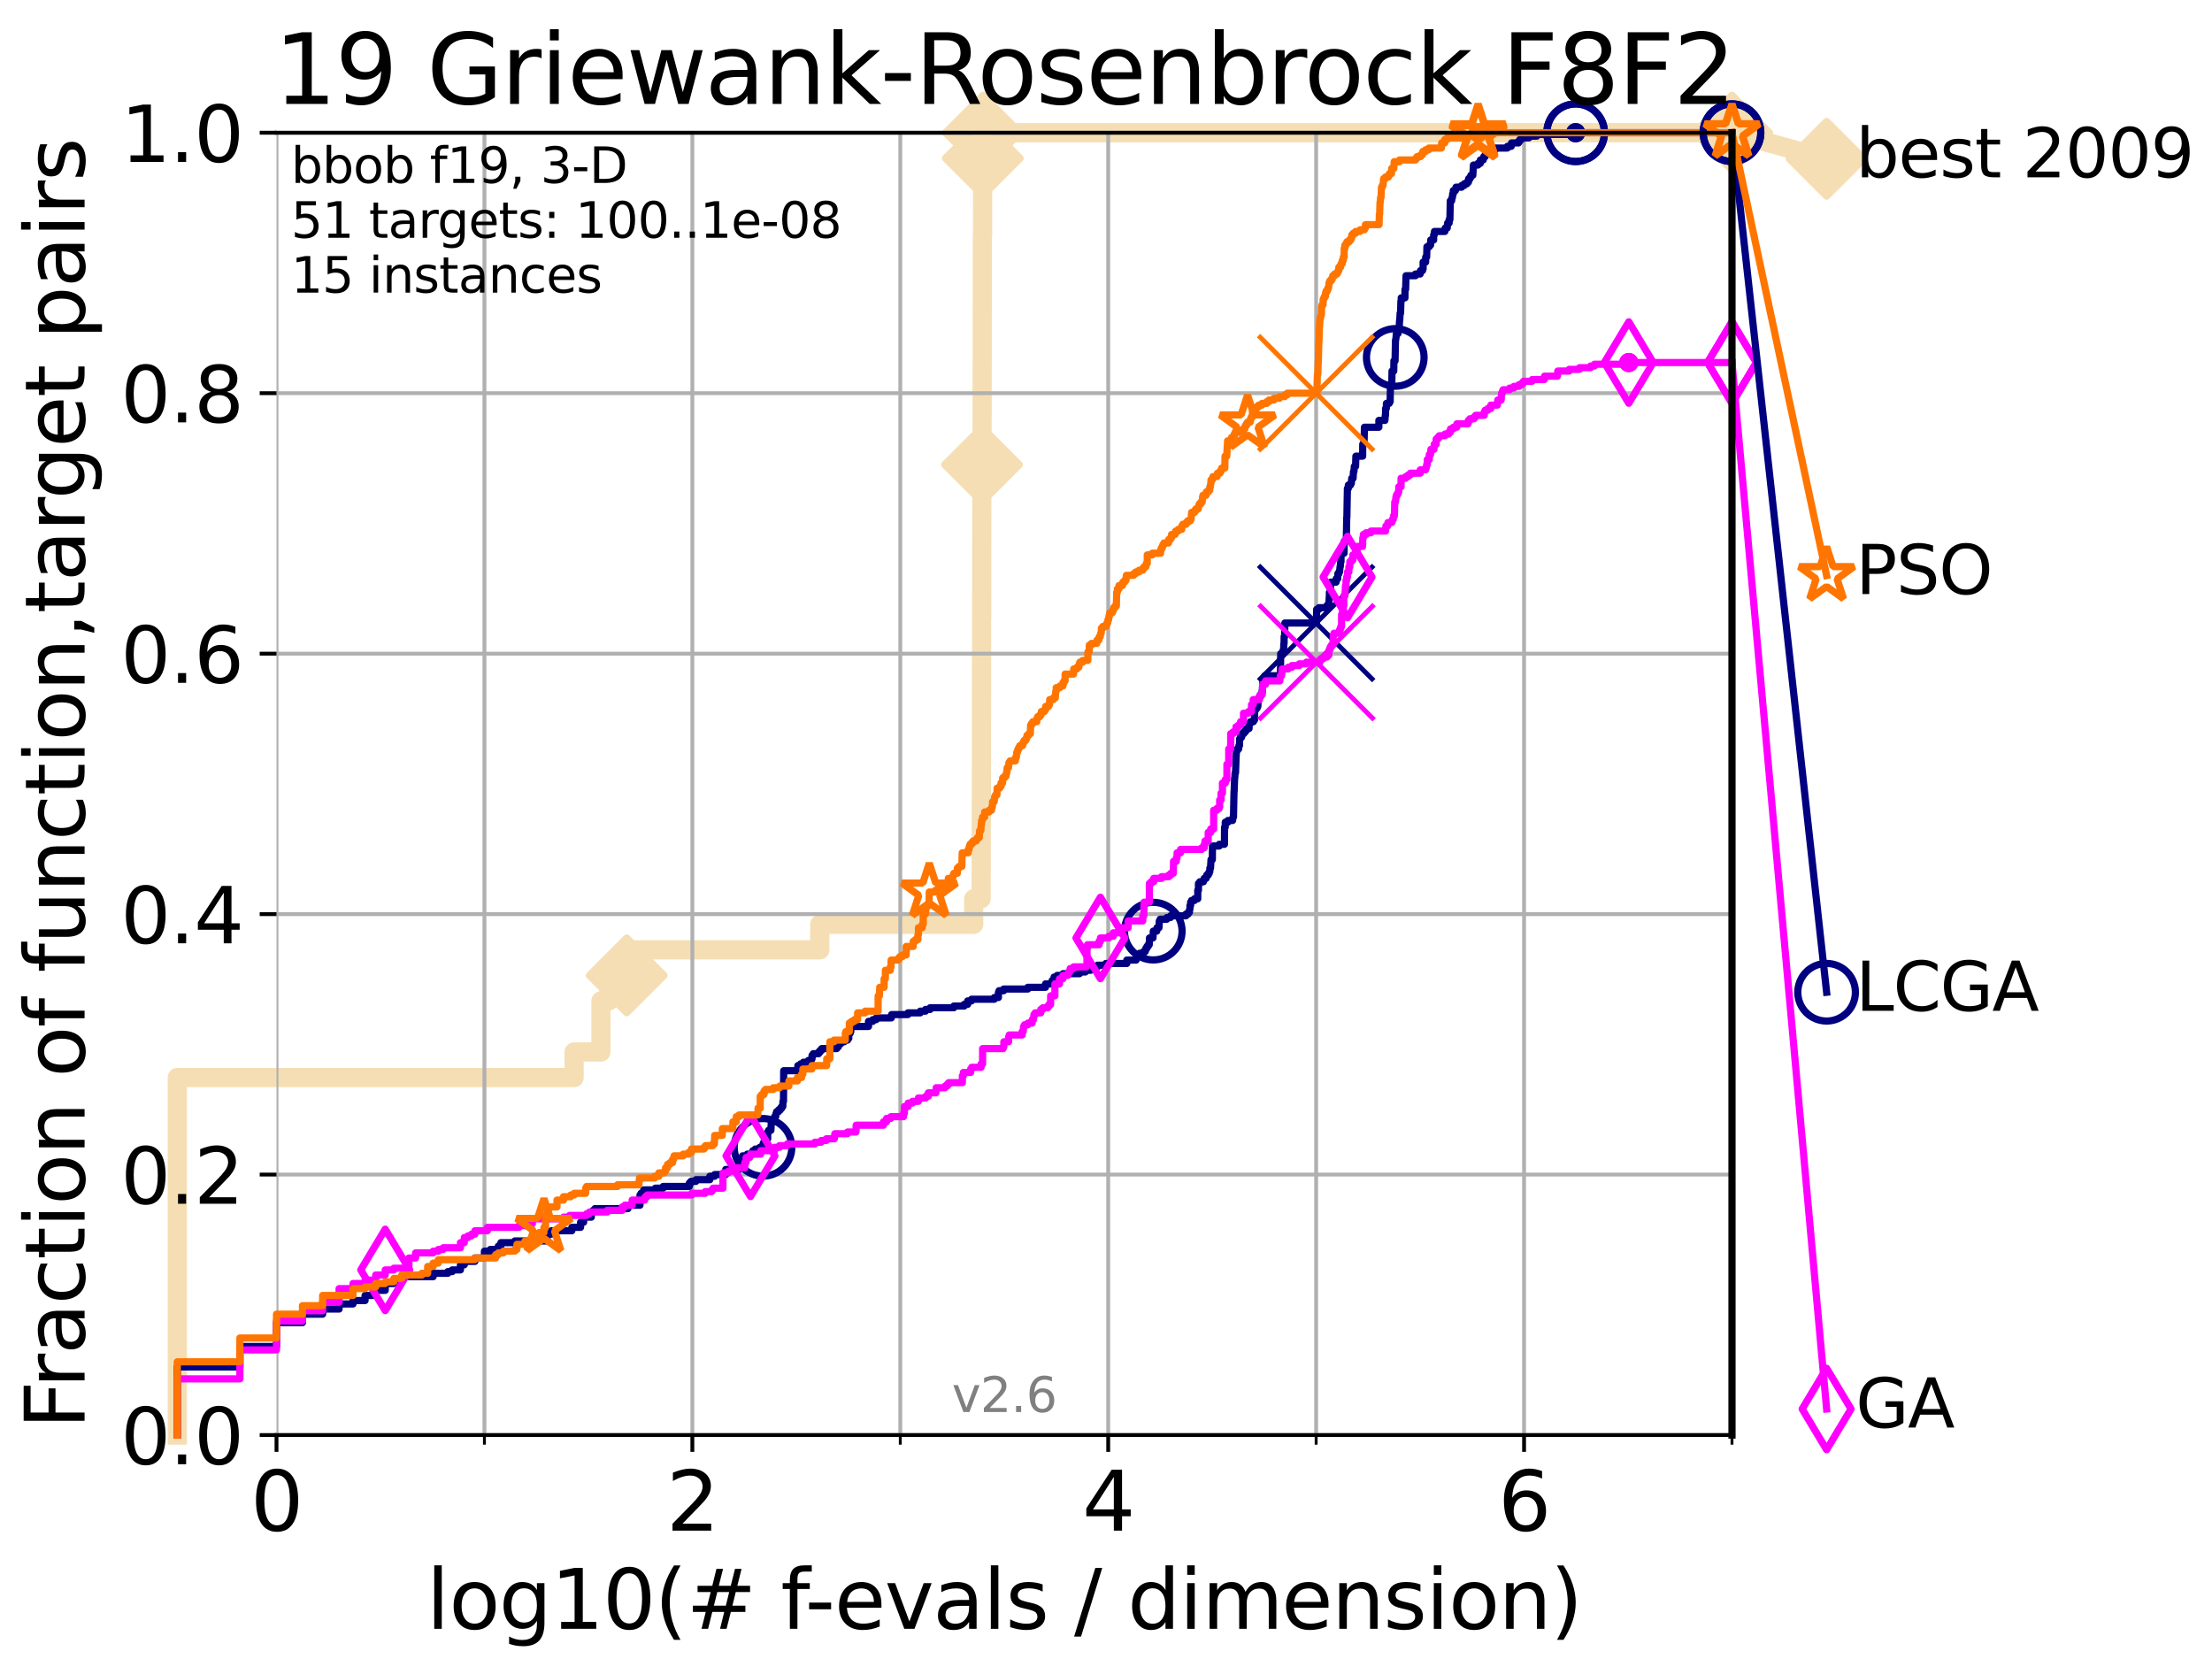 <?xml version="1.0" encoding="utf-8" standalone="no"?>
<!DOCTYPE svg PUBLIC "-//W3C//DTD SVG 1.1//EN"
  "http://www.w3.org/Graphics/SVG/1.1/DTD/svg11.dtd">
<svg xmlns:xlink="http://www.w3.org/1999/xlink" width="460.8pt" height="345.6pt" viewBox="0 0 460.8 345.6" xmlns="http://www.w3.org/2000/svg" version="1.1">
 <defs>
  <style type="text/css">*{stroke-linejoin: round; stroke-linecap: butt}</style>
 </defs>
 <g id="figure_1">
  <g id="patch_1">
   <path d="M 0 345.6 
L 460.8 345.6 
L 460.8 0 
L 0 0 
z
" style="fill: #ffffff"/>
  </g>
  <g id="axes_1">
   <g id="patch_2">
    <path d="M 57.6 298.944 
L 360.806 298.944 
L 360.806 27.648 
L 57.6 27.648 
z
" style="fill: #ffffff"/>
   </g>
   <g id="line2d_1">
    <path d="M 36.933 298.944 
L 36.933 224.471 
L 119.6 224.471 
L 119.6 219.151 
L 125.185 219.151 
L 125.185 208.512 
L 126.836 208.512 
L 126.836 203.192 
L 130.553 203.192 
L 130.553 197.873 
L 170.773 197.873 
L 170.773 192.553 
L 202.839 192.553 
L 202.839 187.234 
L 204.392 187.234 
L 204.392 181.914 
L 204.405 181.914 
L 204.405 176.595 
L 204.41 176.595 
L 204.41 171.275 
L 204.431 171.275 
L 204.431 165.956 
L 204.446 165.956 
L 204.446 160.636 
L 204.459 160.636 
L 204.459 149.997 
L 204.464 149.997 
L 204.464 144.678 
L 204.476 144.678 
L 204.476 134.039 
L 204.482 134.039 
L 204.482 128.719 
L 204.507 128.719 
L 204.507 123.4 
L 204.52 123.4 
L 204.52 112.76 
L 204.527 112.76 
L 204.527 107.441 
L 204.532 107.441 
L 204.532 102.121 
L 204.545 102.121 
L 204.545 96.802 
L 204.565 96.802 
L 204.565 91.482 
L 204.591 91.482 
L 204.591 86.163 
L 204.596 86.163 
L 204.596 80.843 
L 204.604 80.843 
L 204.604 75.524 
L 204.616 75.524 
L 204.616 64.885 
L 204.634 64.885 
L 204.634 54.246 
L 204.647 54.246 
L 204.647 48.926 
L 204.692 48.926 
L 204.692 43.607 
L 204.699 43.607 
L 204.699 38.287 
L 204.71 38.287 
L 204.71 32.968 
L 204.737 32.968 
L 204.737 27.648 
L 360.806 27.648 
" style="fill: none; stroke: #f5deb3; stroke-width: 4; stroke-linecap: square"/>
   </g>
   <g id="line2d_2">
    <defs>
     <path id="mab54e2c933" d="M 0 7.778 
L 7.778 0 
L 0 -7.778 
L -7.778 0 
z
" style="stroke: #f5deb3; stroke-width: 1.5; stroke-linejoin: miter"/>
    </defs>
    <g>
     <use xlink:href="#mab54e2c933" x="130.553" y="203.192" style="fill: #f5deb3; stroke: #f5deb3; stroke-width: 1.5; stroke-linejoin: miter"/>
     <use xlink:href="#mab54e2c933" x="204.565" y="96.802" style="fill: #f5deb3; stroke: #f5deb3; stroke-width: 1.5; stroke-linejoin: miter"/>
     <use xlink:href="#mab54e2c933" x="204.737" y="32.968" style="fill: #f5deb3; stroke: #f5deb3; stroke-width: 1.5; stroke-linejoin: miter"/>
     <use xlink:href="#mab54e2c933" x="204.737" y="27.648" style="fill: #f5deb3; stroke: #f5deb3; stroke-width: 1.5; stroke-linejoin: miter"/>
     <use xlink:href="#mab54e2c933" x="360.806" y="27.648" style="fill: #f5deb3; stroke: #f5deb3; stroke-width: 1.5; stroke-linejoin: miter"/>
    </g>
   </g>
   <g id="line2d_3">
    <path style="fill: none; stroke: #f5deb3; stroke-width: 4; stroke-linecap: square"/>
    <g/>
   </g>
   <g id="line2d_4">
    <path d="M 360.806 27.648 
L 380.515 33.074 
" style="fill: none; stroke: #f5deb3; stroke-width: 4; stroke-linecap: square"/>
    <g>
     <use xlink:href="#mab54e2c933" x="360.806" y="27.648" style="fill: #f5deb3; stroke: #f5deb3; stroke-width: 1.5; stroke-linejoin: miter"/>
     <use xlink:href="#mab54e2c933" x="380.515" y="33.074" style="fill: #f5deb3; stroke: #f5deb3; stroke-width: 1.5; stroke-linejoin: miter"/>
    </g>
   </g>
   <g id="matplotlib.axis_1">
    <g id="xtick_1">
     <g id="line2d_5">
      <path d="M 57.6 298.944 
L 57.6 27.648 
" clip-path="url(#p8dde7e6d2a)" style="fill: none; stroke: #b0b0b0; stroke-width: 0.8; stroke-linecap: square"/>
     </g>
     <g id="line2d_6">
      <defs>
       <path id="me997f26907" d="M 0 0 
L 0 3.5 
" style="stroke: #000000; stroke-width: 0.8"/>
      </defs>
      <g>
       <use xlink:href="#me997f26907" x="57.6" y="298.944" style="stroke: #000000; stroke-width: 0.8"/>
      </g>
     </g>
     <g id="text_1">
      <!-- 0 -->
      <g transform="translate(52.192 318.861)scale(0.17 -0.17)">
       <defs>
        <path id="DejaVuSans-30" d="M 2034 4250 
Q 1547 4250 1301 3770 
Q 1056 3291 1056 2328 
Q 1056 1369 1301 889 
Q 1547 409 2034 409 
Q 2525 409 2770 889 
Q 3016 1369 3016 2328 
Q 3016 3291 2770 3770 
Q 2525 4250 2034 4250 
z
M 2034 4750 
Q 2819 4750 3233 4129 
Q 3647 3509 3647 2328 
Q 3647 1150 3233 529 
Q 2819 -91 2034 -91 
Q 1250 -91 836 529 
Q 422 1150 422 2328 
Q 422 3509 836 4129 
Q 1250 4750 2034 4750 
z
" transform="scale(0.016)"/>
       </defs>
       <use xlink:href="#DejaVuSans-30"/>
      </g>
     </g>
    </g>
    <g id="xtick_2">
     <g id="line2d_7">
      <path d="M 144.23 298.944 
L 144.23 27.648 
" clip-path="url(#p8dde7e6d2a)" style="fill: none; stroke: #b0b0b0; stroke-width: 0.8; stroke-linecap: square"/>
     </g>
     <g id="line2d_8">
      <g>
       <use xlink:href="#me997f26907" x="144.23" y="298.944" style="stroke: #000000; stroke-width: 0.8"/>
      </g>
     </g>
     <g id="text_2">
      <!-- 2 -->
      <g transform="translate(138.822 318.861)scale(0.17 -0.17)">
       <defs>
        <path id="DejaVuSans-32" d="M 1228 531 
L 3431 531 
L 3431 0 
L 469 0 
L 469 531 
Q 828 903 1448 1529 
Q 2069 2156 2228 2338 
Q 2531 2678 2651 2914 
Q 2772 3150 2772 3378 
Q 2772 3750 2511 3984 
Q 2250 4219 1831 4219 
Q 1534 4219 1204 4116 
Q 875 4013 500 3803 
L 500 4441 
Q 881 4594 1212 4672 
Q 1544 4750 1819 4750 
Q 2544 4750 2975 4387 
Q 3406 4025 3406 3419 
Q 3406 3131 3298 2873 
Q 3191 2616 2906 2266 
Q 2828 2175 2409 1742 
Q 1991 1309 1228 531 
z
" transform="scale(0.016)"/>
       </defs>
       <use xlink:href="#DejaVuSans-32"/>
      </g>
     </g>
    </g>
    <g id="xtick_3">
     <g id="line2d_9">
      <path d="M 230.861 298.944 
L 230.861 27.648 
" clip-path="url(#p8dde7e6d2a)" style="fill: none; stroke: #b0b0b0; stroke-width: 0.8; stroke-linecap: square"/>
     </g>
     <g id="line2d_10">
      <g>
       <use xlink:href="#me997f26907" x="230.861" y="298.944" style="stroke: #000000; stroke-width: 0.8"/>
      </g>
     </g>
     <g id="text_3">
      <!-- 4 -->
      <g transform="translate(225.453 318.861)scale(0.17 -0.17)">
       <defs>
        <path id="DejaVuSans-34" d="M 2419 4116 
L 825 1625 
L 2419 1625 
L 2419 4116 
z
M 2253 4666 
L 3047 4666 
L 3047 1625 
L 3713 1625 
L 3713 1100 
L 3047 1100 
L 3047 0 
L 2419 0 
L 2419 1100 
L 313 1100 
L 313 1709 
L 2253 4666 
z
" transform="scale(0.016)"/>
       </defs>
       <use xlink:href="#DejaVuSans-34"/>
      </g>
     </g>
    </g>
    <g id="xtick_4">
     <g id="line2d_11">
      <path d="M 317.491 298.944 
L 317.491 27.648 
" clip-path="url(#p8dde7e6d2a)" style="fill: none; stroke: #b0b0b0; stroke-width: 0.8; stroke-linecap: square"/>
     </g>
     <g id="line2d_12">
      <g>
       <use xlink:href="#me997f26907" x="317.491" y="298.944" style="stroke: #000000; stroke-width: 0.8"/>
      </g>
     </g>
     <g id="text_4">
      <!-- 6 -->
      <g transform="translate(312.083 318.861)scale(0.17 -0.17)">
       <defs>
        <path id="DejaVuSans-36" d="M 2113 2584 
Q 1688 2584 1439 2293 
Q 1191 2003 1191 1497 
Q 1191 994 1439 701 
Q 1688 409 2113 409 
Q 2538 409 2786 701 
Q 3034 994 3034 1497 
Q 3034 2003 2786 2293 
Q 2538 2584 2113 2584 
z
M 3366 4563 
L 3366 3988 
Q 3128 4100 2886 4159 
Q 2644 4219 2406 4219 
Q 1781 4219 1451 3797 
Q 1122 3375 1075 2522 
Q 1259 2794 1537 2939 
Q 1816 3084 2150 3084 
Q 2853 3084 3261 2657 
Q 3669 2231 3669 1497 
Q 3669 778 3244 343 
Q 2819 -91 2113 -91 
Q 1303 -91 875 529 
Q 447 1150 447 2328 
Q 447 3434 972 4092 
Q 1497 4750 2381 4750 
Q 2619 4750 2861 4703 
Q 3103 4656 3366 4563 
z
" transform="scale(0.016)"/>
       </defs>
       <use xlink:href="#DejaVuSans-36"/>
      </g>
     </g>
    </g>
    <g id="xtick_5">
     <g id="line2d_13">
      <path d="M 100.915 298.944 
L 100.915 27.648 
" clip-path="url(#p8dde7e6d2a)" style="fill: none; stroke: #b0b0b0; stroke-width: 0.8; stroke-linecap: square"/>
     </g>
     <g id="line2d_14">
      <defs>
       <path id="m293b308239" d="M 0 0 
L 0 2 
" style="stroke: #000000; stroke-width: 0.6"/>
      </defs>
      <g>
       <use xlink:href="#m293b308239" x="100.915" y="298.944" style="stroke: #000000; stroke-width: 0.6"/>
      </g>
     </g>
    </g>
    <g id="xtick_6">
     <g id="line2d_15">
      <path d="M 187.546 298.944 
L 187.546 27.648 
" clip-path="url(#p8dde7e6d2a)" style="fill: none; stroke: #b0b0b0; stroke-width: 0.8; stroke-linecap: square"/>
     </g>
     <g id="line2d_16">
      <g>
       <use xlink:href="#m293b308239" x="187.546" y="298.944" style="stroke: #000000; stroke-width: 0.6"/>
      </g>
     </g>
    </g>
    <g id="xtick_7">
     <g id="line2d_17">
      <path d="M 274.176 298.944 
L 274.176 27.648 
" clip-path="url(#p8dde7e6d2a)" style="fill: none; stroke: #b0b0b0; stroke-width: 0.8; stroke-linecap: square"/>
     </g>
     <g id="line2d_18">
      <g>
       <use xlink:href="#m293b308239" x="274.176" y="298.944" style="stroke: #000000; stroke-width: 0.6"/>
      </g>
     </g>
    </g>
    <g id="xtick_8">
     <g id="line2d_19">
      <path d="M 360.806 298.944 
L 360.806 27.648 
" clip-path="url(#p8dde7e6d2a)" style="fill: none; stroke: #b0b0b0; stroke-width: 0.8; stroke-linecap: square"/>
     </g>
     <g id="line2d_20">
      <g>
       <use xlink:href="#m293b308239" x="360.806" y="298.944" style="stroke: #000000; stroke-width: 0.6"/>
      </g>
     </g>
    </g>
    <g id="text_5">
     <!-- log10(# f-evals / dimension) -->
     <g transform="translate(88.823 339.314)scale(0.17 -0.17)">
      <defs>
       <path id="DejaVuSans-6c" d="M 603 4863 
L 1178 4863 
L 1178 0 
L 603 0 
L 603 4863 
z
" transform="scale(0.016)"/>
       <path id="DejaVuSans-6f" d="M 1959 3097 
Q 1497 3097 1228 2736 
Q 959 2375 959 1747 
Q 959 1119 1226 758 
Q 1494 397 1959 397 
Q 2419 397 2687 759 
Q 2956 1122 2956 1747 
Q 2956 2369 2687 2733 
Q 2419 3097 1959 3097 
z
M 1959 3584 
Q 2709 3584 3137 3096 
Q 3566 2609 3566 1747 
Q 3566 888 3137 398 
Q 2709 -91 1959 -91 
Q 1206 -91 779 398 
Q 353 888 353 1747 
Q 353 2609 779 3096 
Q 1206 3584 1959 3584 
z
" transform="scale(0.016)"/>
       <path id="DejaVuSans-67" d="M 2906 1791 
Q 2906 2416 2648 2759 
Q 2391 3103 1925 3103 
Q 1463 3103 1205 2759 
Q 947 2416 947 1791 
Q 947 1169 1205 825 
Q 1463 481 1925 481 
Q 2391 481 2648 825 
Q 2906 1169 2906 1791 
z
M 3481 434 
Q 3481 -459 3084 -895 
Q 2688 -1331 1869 -1331 
Q 1566 -1331 1297 -1286 
Q 1028 -1241 775 -1147 
L 775 -588 
Q 1028 -725 1275 -790 
Q 1522 -856 1778 -856 
Q 2344 -856 2625 -561 
Q 2906 -266 2906 331 
L 2906 616 
Q 2728 306 2450 153 
Q 2172 0 1784 0 
Q 1141 0 747 490 
Q 353 981 353 1791 
Q 353 2603 747 3093 
Q 1141 3584 1784 3584 
Q 2172 3584 2450 3431 
Q 2728 3278 2906 2969 
L 2906 3500 
L 3481 3500 
L 3481 434 
z
" transform="scale(0.016)"/>
       <path id="DejaVuSans-31" d="M 794 531 
L 1825 531 
L 1825 4091 
L 703 3866 
L 703 4441 
L 1819 4666 
L 2450 4666 
L 2450 531 
L 3481 531 
L 3481 0 
L 794 0 
L 794 531 
z
" transform="scale(0.016)"/>
       <path id="DejaVuSans-28" d="M 1984 4856 
Q 1566 4138 1362 3434 
Q 1159 2731 1159 2009 
Q 1159 1288 1364 580 
Q 1569 -128 1984 -844 
L 1484 -844 
Q 1016 -109 783 600 
Q 550 1309 550 2009 
Q 550 2706 781 3412 
Q 1013 4119 1484 4856 
L 1984 4856 
z
" transform="scale(0.016)"/>
       <path id="DejaVuSans-23" d="M 3272 2816 
L 2363 2816 
L 2100 1772 
L 3016 1772 
L 3272 2816 
z
M 2803 4594 
L 2478 3297 
L 3391 3297 
L 3719 4594 
L 4219 4594 
L 3897 3297 
L 4872 3297 
L 4872 2816 
L 3775 2816 
L 3519 1772 
L 4513 1772 
L 4513 1294 
L 3397 1294 
L 3072 0 
L 2572 0 
L 2894 1294 
L 1978 1294 
L 1656 0 
L 1153 0 
L 1478 1294 
L 494 1294 
L 494 1772 
L 1594 1772 
L 1856 2816 
L 850 2816 
L 850 3297 
L 1978 3297 
L 2297 4594 
L 2803 4594 
z
" transform="scale(0.016)"/>
       <path id="DejaVuSans-20" transform="scale(0.016)"/>
       <path id="DejaVuSans-66" d="M 2375 4863 
L 2375 4384 
L 1825 4384 
Q 1516 4384 1395 4259 
Q 1275 4134 1275 3809 
L 1275 3500 
L 2222 3500 
L 2222 3053 
L 1275 3053 
L 1275 0 
L 697 0 
L 697 3053 
L 147 3053 
L 147 3500 
L 697 3500 
L 697 3744 
Q 697 4328 969 4595 
Q 1241 4863 1831 4863 
L 2375 4863 
z
" transform="scale(0.016)"/>
       <path id="DejaVuSans-2d" d="M 313 2009 
L 1997 2009 
L 1997 1497 
L 313 1497 
L 313 2009 
z
" transform="scale(0.016)"/>
       <path id="DejaVuSans-65" d="M 3597 1894 
L 3597 1613 
L 953 1613 
Q 991 1019 1311 708 
Q 1631 397 2203 397 
Q 2534 397 2845 478 
Q 3156 559 3463 722 
L 3463 178 
Q 3153 47 2828 -22 
Q 2503 -91 2169 -91 
Q 1331 -91 842 396 
Q 353 884 353 1716 
Q 353 2575 817 3079 
Q 1281 3584 2069 3584 
Q 2775 3584 3186 3129 
Q 3597 2675 3597 1894 
z
M 3022 2063 
Q 3016 2534 2758 2815 
Q 2500 3097 2075 3097 
Q 1594 3097 1305 2825 
Q 1016 2553 972 2059 
L 3022 2063 
z
" transform="scale(0.016)"/>
       <path id="DejaVuSans-76" d="M 191 3500 
L 800 3500 
L 1894 563 
L 2988 3500 
L 3597 3500 
L 2284 0 
L 1503 0 
L 191 3500 
z
" transform="scale(0.016)"/>
       <path id="DejaVuSans-61" d="M 2194 1759 
Q 1497 1759 1228 1600 
Q 959 1441 959 1056 
Q 959 750 1161 570 
Q 1363 391 1709 391 
Q 2188 391 2477 730 
Q 2766 1069 2766 1631 
L 2766 1759 
L 2194 1759 
z
M 3341 1997 
L 3341 0 
L 2766 0 
L 2766 531 
Q 2569 213 2275 61 
Q 1981 -91 1556 -91 
Q 1019 -91 701 211 
Q 384 513 384 1019 
Q 384 1609 779 1909 
Q 1175 2209 1959 2209 
L 2766 2209 
L 2766 2266 
Q 2766 2663 2505 2880 
Q 2244 3097 1772 3097 
Q 1472 3097 1187 3025 
Q 903 2953 641 2809 
L 641 3341 
Q 956 3463 1253 3523 
Q 1550 3584 1831 3584 
Q 2591 3584 2966 3190 
Q 3341 2797 3341 1997 
z
" transform="scale(0.016)"/>
       <path id="DejaVuSans-73" d="M 2834 3397 
L 2834 2853 
Q 2591 2978 2328 3040 
Q 2066 3103 1784 3103 
Q 1356 3103 1142 2972 
Q 928 2841 928 2578 
Q 928 2378 1081 2264 
Q 1234 2150 1697 2047 
L 1894 2003 
Q 2506 1872 2764 1633 
Q 3022 1394 3022 966 
Q 3022 478 2636 193 
Q 2250 -91 1575 -91 
Q 1294 -91 989 -36 
Q 684 19 347 128 
L 347 722 
Q 666 556 975 473 
Q 1284 391 1588 391 
Q 1994 391 2212 530 
Q 2431 669 2431 922 
Q 2431 1156 2273 1281 
Q 2116 1406 1581 1522 
L 1381 1569 
Q 847 1681 609 1914 
Q 372 2147 372 2553 
Q 372 3047 722 3315 
Q 1072 3584 1716 3584 
Q 2034 3584 2315 3537 
Q 2597 3491 2834 3397 
z
" transform="scale(0.016)"/>
       <path id="DejaVuSans-2f" d="M 1625 4666 
L 2156 4666 
L 531 -594 
L 0 -594 
L 1625 4666 
z
" transform="scale(0.016)"/>
       <path id="DejaVuSans-64" d="M 2906 2969 
L 2906 4863 
L 3481 4863 
L 3481 0 
L 2906 0 
L 2906 525 
Q 2725 213 2448 61 
Q 2172 -91 1784 -91 
Q 1150 -91 751 415 
Q 353 922 353 1747 
Q 353 2572 751 3078 
Q 1150 3584 1784 3584 
Q 2172 3584 2448 3432 
Q 2725 3281 2906 2969 
z
M 947 1747 
Q 947 1113 1208 752 
Q 1469 391 1925 391 
Q 2381 391 2643 752 
Q 2906 1113 2906 1747 
Q 2906 2381 2643 2742 
Q 2381 3103 1925 3103 
Q 1469 3103 1208 2742 
Q 947 2381 947 1747 
z
" transform="scale(0.016)"/>
       <path id="DejaVuSans-69" d="M 603 3500 
L 1178 3500 
L 1178 0 
L 603 0 
L 603 3500 
z
M 603 4863 
L 1178 4863 
L 1178 4134 
L 603 4134 
L 603 4863 
z
" transform="scale(0.016)"/>
       <path id="DejaVuSans-6d" d="M 3328 2828 
Q 3544 3216 3844 3400 
Q 4144 3584 4550 3584 
Q 5097 3584 5394 3201 
Q 5691 2819 5691 2113 
L 5691 0 
L 5113 0 
L 5113 2094 
Q 5113 2597 4934 2840 
Q 4756 3084 4391 3084 
Q 3944 3084 3684 2787 
Q 3425 2491 3425 1978 
L 3425 0 
L 2847 0 
L 2847 2094 
Q 2847 2600 2669 2842 
Q 2491 3084 2119 3084 
Q 1678 3084 1418 2786 
Q 1159 2488 1159 1978 
L 1159 0 
L 581 0 
L 581 3500 
L 1159 3500 
L 1159 2956 
Q 1356 3278 1631 3431 
Q 1906 3584 2284 3584 
Q 2666 3584 2933 3390 
Q 3200 3197 3328 2828 
z
" transform="scale(0.016)"/>
       <path id="DejaVuSans-6e" d="M 3513 2113 
L 3513 0 
L 2938 0 
L 2938 2094 
Q 2938 2591 2744 2837 
Q 2550 3084 2163 3084 
Q 1697 3084 1428 2787 
Q 1159 2491 1159 1978 
L 1159 0 
L 581 0 
L 581 3500 
L 1159 3500 
L 1159 2956 
Q 1366 3272 1645 3428 
Q 1925 3584 2291 3584 
Q 2894 3584 3203 3211 
Q 3513 2838 3513 2113 
z
" transform="scale(0.016)"/>
       <path id="DejaVuSans-29" d="M 513 4856 
L 1013 4856 
Q 1481 4119 1714 3412 
Q 1947 2706 1947 2009 
Q 1947 1309 1714 600 
Q 1481 -109 1013 -844 
L 513 -844 
Q 928 -128 1133 580 
Q 1338 1288 1338 2009 
Q 1338 2731 1133 3434 
Q 928 4138 513 4856 
z
" transform="scale(0.016)"/>
      </defs>
      <use xlink:href="#DejaVuSans-6c"/>
      <use xlink:href="#DejaVuSans-6f" x="27.783"/>
      <use xlink:href="#DejaVuSans-67" x="88.965"/>
      <use xlink:href="#DejaVuSans-31" x="152.441"/>
      <use xlink:href="#DejaVuSans-30" x="216.064"/>
      <use xlink:href="#DejaVuSans-28" x="279.688"/>
      <use xlink:href="#DejaVuSans-23" x="318.701"/>
      <use xlink:href="#DejaVuSans-20" x="402.49"/>
      <use xlink:href="#DejaVuSans-66" x="434.277"/>
      <use xlink:href="#DejaVuSans-2d" x="463.982"/>
      <use xlink:href="#DejaVuSans-65" x="500.066"/>
      <use xlink:href="#DejaVuSans-76" x="561.59"/>
      <use xlink:href="#DejaVuSans-61" x="620.77"/>
      <use xlink:href="#DejaVuSans-6c" x="682.049"/>
      <use xlink:href="#DejaVuSans-73" x="709.832"/>
      <use xlink:href="#DejaVuSans-20" x="761.932"/>
      <use xlink:href="#DejaVuSans-2f" x="793.719"/>
      <use xlink:href="#DejaVuSans-20" x="827.41"/>
      <use xlink:href="#DejaVuSans-64" x="859.197"/>
      <use xlink:href="#DejaVuSans-69" x="922.674"/>
      <use xlink:href="#DejaVuSans-6d" x="950.457"/>
      <use xlink:href="#DejaVuSans-65" x="1047.869"/>
      <use xlink:href="#DejaVuSans-6e" x="1109.393"/>
      <use xlink:href="#DejaVuSans-73" x="1172.771"/>
      <use xlink:href="#DejaVuSans-69" x="1224.871"/>
      <use xlink:href="#DejaVuSans-6f" x="1252.654"/>
      <use xlink:href="#DejaVuSans-6e" x="1313.836"/>
      <use xlink:href="#DejaVuSans-29" x="1377.215"/>
     </g>
    </g>
   </g>
   <g id="matplotlib.axis_2">
    <g id="ytick_1">
     <g id="line2d_21">
      <path d="M 57.6 298.944 
L 360.806 298.944 
" clip-path="url(#p8dde7e6d2a)" style="fill: none; stroke: #b0b0b0; stroke-width: 0.8; stroke-linecap: square"/>
     </g>
     <g id="line2d_22">
      <defs>
       <path id="mb68f13be13" d="M 0 0 
L -3.5 0 
" style="stroke: #000000; stroke-width: 0.8"/>
      </defs>
      <g>
       <use xlink:href="#mb68f13be13" x="57.6" y="298.944" style="stroke: #000000; stroke-width: 0.8"/>
      </g>
     </g>
     <g id="text_6">
      <!-- 0.0 -->
      <g transform="translate(25.155 305.023)scale(0.16 -0.16)">
       <defs>
        <path id="DejaVuSans-2e" d="M 684 794 
L 1344 794 
L 1344 0 
L 684 0 
L 684 794 
z
" transform="scale(0.016)"/>
       </defs>
       <use xlink:href="#DejaVuSans-30"/>
       <use xlink:href="#DejaVuSans-2e" x="63.623"/>
       <use xlink:href="#DejaVuSans-30" x="95.41"/>
      </g>
     </g>
    </g>
    <g id="ytick_2">
     <g id="line2d_23">
      <path d="M 57.6 244.685 
L 360.806 244.685 
" clip-path="url(#p8dde7e6d2a)" style="fill: none; stroke: #b0b0b0; stroke-width: 0.8; stroke-linecap: square"/>
     </g>
     <g id="line2d_24">
      <g>
       <use xlink:href="#mb68f13be13" x="57.6" y="244.685" style="stroke: #000000; stroke-width: 0.8"/>
      </g>
     </g>
     <g id="text_7">
      <!-- 0.2 -->
      <g transform="translate(25.155 250.764)scale(0.16 -0.16)">
       <use xlink:href="#DejaVuSans-30"/>
       <use xlink:href="#DejaVuSans-2e" x="63.623"/>
       <use xlink:href="#DejaVuSans-32" x="95.41"/>
      </g>
     </g>
    </g>
    <g id="ytick_3">
     <g id="line2d_25">
      <path d="M 57.6 190.426 
L 360.806 190.426 
" clip-path="url(#p8dde7e6d2a)" style="fill: none; stroke: #b0b0b0; stroke-width: 0.8; stroke-linecap: square"/>
     </g>
     <g id="line2d_26">
      <g>
       <use xlink:href="#mb68f13be13" x="57.6" y="190.426" style="stroke: #000000; stroke-width: 0.8"/>
      </g>
     </g>
     <g id="text_8">
      <!-- 0.4 -->
      <g transform="translate(25.155 196.504)scale(0.16 -0.16)">
       <use xlink:href="#DejaVuSans-30"/>
       <use xlink:href="#DejaVuSans-2e" x="63.623"/>
       <use xlink:href="#DejaVuSans-34" x="95.41"/>
      </g>
     </g>
    </g>
    <g id="ytick_4">
     <g id="line2d_27">
      <path d="M 57.6 136.166 
L 360.806 136.166 
" clip-path="url(#p8dde7e6d2a)" style="fill: none; stroke: #b0b0b0; stroke-width: 0.8; stroke-linecap: square"/>
     </g>
     <g id="line2d_28">
      <g>
       <use xlink:href="#mb68f13be13" x="57.6" y="136.166" style="stroke: #000000; stroke-width: 0.8"/>
      </g>
     </g>
     <g id="text_9">
      <!-- 0.6 -->
      <g transform="translate(25.155 142.245)scale(0.16 -0.16)">
       <use xlink:href="#DejaVuSans-30"/>
       <use xlink:href="#DejaVuSans-2e" x="63.623"/>
       <use xlink:href="#DejaVuSans-36" x="95.41"/>
      </g>
     </g>
    </g>
    <g id="ytick_5">
     <g id="line2d_29">
      <path d="M 57.6 81.907 
L 360.806 81.907 
" clip-path="url(#p8dde7e6d2a)" style="fill: none; stroke: #b0b0b0; stroke-width: 0.8; stroke-linecap: square"/>
     </g>
     <g id="line2d_30">
      <g>
       <use xlink:href="#mb68f13be13" x="57.6" y="81.907" style="stroke: #000000; stroke-width: 0.8"/>
      </g>
     </g>
     <g id="text_10">
      <!-- 0.8 -->
      <g transform="translate(25.155 87.986)scale(0.16 -0.16)">
       <defs>
        <path id="DejaVuSans-38" d="M 2034 2216 
Q 1584 2216 1326 1975 
Q 1069 1734 1069 1313 
Q 1069 891 1326 650 
Q 1584 409 2034 409 
Q 2484 409 2743 651 
Q 3003 894 3003 1313 
Q 3003 1734 2745 1975 
Q 2488 2216 2034 2216 
z
M 1403 2484 
Q 997 2584 770 2862 
Q 544 3141 544 3541 
Q 544 4100 942 4425 
Q 1341 4750 2034 4750 
Q 2731 4750 3128 4425 
Q 3525 4100 3525 3541 
Q 3525 3141 3298 2862 
Q 3072 2584 2669 2484 
Q 3125 2378 3379 2068 
Q 3634 1759 3634 1313 
Q 3634 634 3220 271 
Q 2806 -91 2034 -91 
Q 1263 -91 848 271 
Q 434 634 434 1313 
Q 434 1759 690 2068 
Q 947 2378 1403 2484 
z
M 1172 3481 
Q 1172 3119 1398 2916 
Q 1625 2713 2034 2713 
Q 2441 2713 2670 2916 
Q 2900 3119 2900 3481 
Q 2900 3844 2670 4047 
Q 2441 4250 2034 4250 
Q 1625 4250 1398 4047 
Q 1172 3844 1172 3481 
z
" transform="scale(0.016)"/>
       </defs>
       <use xlink:href="#DejaVuSans-30"/>
       <use xlink:href="#DejaVuSans-2e" x="63.623"/>
       <use xlink:href="#DejaVuSans-38" x="95.41"/>
      </g>
     </g>
    </g>
    <g id="ytick_6">
     <g id="line2d_31">
      <path d="M 57.6 27.648 
L 360.806 27.648 
" clip-path="url(#p8dde7e6d2a)" style="fill: none; stroke: #b0b0b0; stroke-width: 0.8; stroke-linecap: square"/>
     </g>
     <g id="line2d_32">
      <g>
       <use xlink:href="#mb68f13be13" x="57.6" y="27.648" style="stroke: #000000; stroke-width: 0.8"/>
      </g>
     </g>
     <g id="text_11">
      <!-- 1.0 -->
      <g transform="translate(25.155 33.727)scale(0.16 -0.16)">
       <use xlink:href="#DejaVuSans-31"/>
       <use xlink:href="#DejaVuSans-2e" x="63.623"/>
       <use xlink:href="#DejaVuSans-30" x="95.41"/>
      </g>
     </g>
    </g>
    <g id="text_12">
     <!-- Fraction of function,target pairs -->
     <g transform="translate(17.62 297.681)rotate(-90)scale(0.17 -0.17)">
      <defs>
       <path id="DejaVuSans-46" d="M 628 4666 
L 3309 4666 
L 3309 4134 
L 1259 4134 
L 1259 2759 
L 3109 2759 
L 3109 2228 
L 1259 2228 
L 1259 0 
L 628 0 
L 628 4666 
z
" transform="scale(0.016)"/>
       <path id="DejaVuSans-72" d="M 2631 2963 
Q 2534 3019 2420 3045 
Q 2306 3072 2169 3072 
Q 1681 3072 1420 2755 
Q 1159 2438 1159 1844 
L 1159 0 
L 581 0 
L 581 3500 
L 1159 3500 
L 1159 2956 
Q 1341 3275 1631 3429 
Q 1922 3584 2338 3584 
Q 2397 3584 2469 3576 
Q 2541 3569 2628 3553 
L 2631 2963 
z
" transform="scale(0.016)"/>
       <path id="DejaVuSans-63" d="M 3122 3366 
L 3122 2828 
Q 2878 2963 2633 3030 
Q 2388 3097 2138 3097 
Q 1578 3097 1268 2742 
Q 959 2388 959 1747 
Q 959 1106 1268 751 
Q 1578 397 2138 397 
Q 2388 397 2633 464 
Q 2878 531 3122 666 
L 3122 134 
Q 2881 22 2623 -34 
Q 2366 -91 2075 -91 
Q 1284 -91 818 406 
Q 353 903 353 1747 
Q 353 2603 823 3093 
Q 1294 3584 2113 3584 
Q 2378 3584 2631 3529 
Q 2884 3475 3122 3366 
z
" transform="scale(0.016)"/>
       <path id="DejaVuSans-74" d="M 1172 4494 
L 1172 3500 
L 2356 3500 
L 2356 3053 
L 1172 3053 
L 1172 1153 
Q 1172 725 1289 603 
Q 1406 481 1766 481 
L 2356 481 
L 2356 0 
L 1766 0 
Q 1100 0 847 248 
Q 594 497 594 1153 
L 594 3053 
L 172 3053 
L 172 3500 
L 594 3500 
L 594 4494 
L 1172 4494 
z
" transform="scale(0.016)"/>
       <path id="DejaVuSans-75" d="M 544 1381 
L 544 3500 
L 1119 3500 
L 1119 1403 
Q 1119 906 1312 657 
Q 1506 409 1894 409 
Q 2359 409 2629 706 
Q 2900 1003 2900 1516 
L 2900 3500 
L 3475 3500 
L 3475 0 
L 2900 0 
L 2900 538 
Q 2691 219 2414 64 
Q 2138 -91 1772 -91 
Q 1169 -91 856 284 
Q 544 659 544 1381 
z
M 1991 3584 
L 1991 3584 
z
" transform="scale(0.016)"/>
       <path id="DejaVuSans-2c" d="M 750 794 
L 1409 794 
L 1409 256 
L 897 -744 
L 494 -744 
L 750 256 
L 750 794 
z
" transform="scale(0.016)"/>
       <path id="DejaVuSans-70" d="M 1159 525 
L 1159 -1331 
L 581 -1331 
L 581 3500 
L 1159 3500 
L 1159 2969 
Q 1341 3281 1617 3432 
Q 1894 3584 2278 3584 
Q 2916 3584 3314 3078 
Q 3713 2572 3713 1747 
Q 3713 922 3314 415 
Q 2916 -91 2278 -91 
Q 1894 -91 1617 61 
Q 1341 213 1159 525 
z
M 3116 1747 
Q 3116 2381 2855 2742 
Q 2594 3103 2138 3103 
Q 1681 3103 1420 2742 
Q 1159 2381 1159 1747 
Q 1159 1113 1420 752 
Q 1681 391 2138 391 
Q 2594 391 2855 752 
Q 3116 1113 3116 1747 
z
" transform="scale(0.016)"/>
      </defs>
      <use xlink:href="#DejaVuSans-46"/>
      <use xlink:href="#DejaVuSans-72" x="50.27"/>
      <use xlink:href="#DejaVuSans-61" x="91.383"/>
      <use xlink:href="#DejaVuSans-63" x="152.662"/>
      <use xlink:href="#DejaVuSans-74" x="207.643"/>
      <use xlink:href="#DejaVuSans-69" x="246.852"/>
      <use xlink:href="#DejaVuSans-6f" x="274.635"/>
      <use xlink:href="#DejaVuSans-6e" x="335.816"/>
      <use xlink:href="#DejaVuSans-20" x="399.195"/>
      <use xlink:href="#DejaVuSans-6f" x="430.982"/>
      <use xlink:href="#DejaVuSans-66" x="492.164"/>
      <use xlink:href="#DejaVuSans-20" x="527.369"/>
      <use xlink:href="#DejaVuSans-66" x="559.156"/>
      <use xlink:href="#DejaVuSans-75" x="594.361"/>
      <use xlink:href="#DejaVuSans-6e" x="657.74"/>
      <use xlink:href="#DejaVuSans-63" x="721.119"/>
      <use xlink:href="#DejaVuSans-74" x="776.1"/>
      <use xlink:href="#DejaVuSans-69" x="815.309"/>
      <use xlink:href="#DejaVuSans-6f" x="843.092"/>
      <use xlink:href="#DejaVuSans-6e" x="904.273"/>
      <use xlink:href="#DejaVuSans-2c" x="967.652"/>
      <use xlink:href="#DejaVuSans-74" x="999.439"/>
      <use xlink:href="#DejaVuSans-61" x="1038.648"/>
      <use xlink:href="#DejaVuSans-72" x="1099.928"/>
      <use xlink:href="#DejaVuSans-67" x="1139.291"/>
      <use xlink:href="#DejaVuSans-65" x="1202.768"/>
      <use xlink:href="#DejaVuSans-74" x="1264.291"/>
      <use xlink:href="#DejaVuSans-20" x="1303.5"/>
      <use xlink:href="#DejaVuSans-70" x="1335.287"/>
      <use xlink:href="#DejaVuSans-61" x="1398.764"/>
      <use xlink:href="#DejaVuSans-69" x="1460.043"/>
      <use xlink:href="#DejaVuSans-72" x="1487.826"/>
      <use xlink:href="#DejaVuSans-73" x="1528.939"/>
     </g>
    </g>
   </g>
   <g id="line2d_33">
    <defs>
     <path id="m78a36eefb1" d="M 0 1.5 
C 0.398 1.5 0.779 1.342 1.061 1.061 
C 1.342 0.779 1.5 0.398 1.5 0 
C 1.5 -0.398 1.342 -0.779 1.061 -1.061 
C 0.779 -1.342 0.398 -1.5 0 -1.5 
C -0.398 -1.5 -0.779 -1.342 -1.061 -1.061 
C -1.342 -0.779 -1.5 -0.398 -1.5 0 
C -1.5 0.398 -1.342 0.779 -1.061 1.061 
C -0.779 1.342 -0.398 1.5 0 1.5 
z
" style="stroke: #f5deb3"/>
    </defs>
    <g>
     <use xlink:href="#m78a36eefb1" x="204.737" y="27.648" style="fill: #f5deb3; stroke: #f5deb3"/>
     <use xlink:href="#m78a36eefb1" x="204.737" y="27.648" style="fill: #f5deb3; stroke: #f5deb3"/>
    </g>
   </g>
   <g id="line2d_34">
    <defs>
     <path id="mbdc5f38fcb" d="M 0 1.5 
C 0.398 1.5 0.779 1.342 1.061 1.061 
C 1.342 0.779 1.5 0.398 1.5 0 
C 1.5 -0.398 1.342 -0.779 1.061 -1.061 
C 0.779 -1.342 0.398 -1.5 0 -1.5 
C -0.398 -1.5 -0.779 -1.342 -1.061 -1.061 
C -1.342 -0.779 -1.5 -0.398 -1.5 0 
C -1.5 0.398 -1.342 0.779 -1.061 1.061 
C -0.779 1.342 -0.398 1.5 0 1.5 
z
" style="stroke: #000080"/>
    </defs>
    <g>
     <use xlink:href="#mbdc5f38fcb" x="328.238" y="27.648" style="fill: #000080; stroke: #000080"/>
     <use xlink:href="#mbdc5f38fcb" x="328.238" y="27.648" style="fill: #000080; stroke: #000080"/>
    </g>
   </g>
   <g id="line2d_35">
    <path d="M 36.933 298.944 
L 36.933 284.759 
L 49.973 284.759 
L 49.973 280.503 
L 57.6 280.503 
L 57.6 275.538 
L 63.012 275.538 
L 63.012 273.765 
L 67.209 273.765 
L 67.209 272.701 
L 70.639 272.701 
L 70.639 271.637 
L 73.539 271.637 
L 73.539 270.928 
L 76.051 270.928 
L 76.051 269.864 
L 78.267 269.864 
L 78.267 268.8 
L 80.249 268.8 
L 80.249 267.381 
L 82.042 267.381 
L 82.042 266.672 
L 83.678 266.672 
L 83.678 265.963 
L 90.231 265.963 
L 90.231 265.254 
L 93.288 265.254 
L 93.288 264.899 
L 94.206 264.899 
L 94.206 264.544 
L 95.917 264.544 
L 95.917 263.48 
L 96.718 263.48 
L 96.718 262.771 
L 98.933 262.771 
L 98.933 262.062 
L 100.915 262.062 
L 100.915 260.643 
L 102.129 260.643 
L 102.129 260.289 
L 103.815 260.289 
L 103.815 259.579 
L 104.345 259.579 
L 104.345 258.87 
L 107.245 258.87 
L 107.245 258.516 
L 113.954 258.516 
L 113.954 257.097 
L 114.872 257.097 
L 114.872 256.388 
L 119.129 256.388 
L 119.129 255.678 
L 120.944 255.678 
L 120.944 254.615 
L 121.582 254.615 
L 121.582 253.551 
L 123.184 253.551 
L 123.184 252.487 
L 123.564 252.487 
L 123.564 252.132 
L 123.936 252.132 
L 123.936 251.778 
L 130.811 251.778 
L 130.811 251.068 
L 133.323 251.068 
L 133.323 248.94 
L 133.546 248.94 
L 133.546 248.586 
L 134.091 248.586 
L 134.091 247.877 
L 136.509 247.877 
L 136.509 247.522 
L 138.138 247.522 
L 138.138 247.167 
L 143.593 247.167 
L 143.593 246.458 
L 143.914 246.458 
L 143.914 246.103 
L 144.968 246.103 
L 144.968 245.749 
L 147.868 245.749 
L 147.868 245.039 
L 148.874 245.039 
L 148.874 244.685 
L 151.177 244.685 
L 151.177 243.621 
L 153.952 243.621 
L 154.027 242.202 
L 154.212 242.202 
L 154.212 241.493 
L 154.686 241.493 
L 154.686 240.784 
L 155.667 240.784 
L 155.667 240.429 
L 156.825 240.429 
L 156.825 239.72 
L 157.332 239.72 
L 157.332 239.365 
L 158.277 239.365 
L 158.277 239.011 
L 158.948 239.011 
L 158.948 238.301 
L 159.091 238.301 
L 159.091 237.947 
L 159.624 237.947 
L 159.734 237.237 
L 159.926 237.237 
L 159.926 235.819 
L 160.116 235.819 
L 160.116 235.464 
L 160.595 235.464 
L 160.673 233.691 
L 160.83 233.691 
L 160.83 233.336 
L 161.367 233.336 
L 161.367 232.627 
L 161.592 232.627 
L 161.667 231.918 
L 161.791 231.918 
L 161.791 231.563 
L 162.205 231.563 
L 162.205 231.209 
L 162.563 231.209 
L 162.563 230.854 
L 162.845 230.854 
L 162.845 230.499 
L 163.077 230.499 
L 163.1 229.435 
L 163.215 229.435 
L 163.26 223.052 
L 166.209 223.052 
L 166.209 221.988 
L 166.766 221.988 
L 166.766 221.634 
L 167.362 221.634 
L 167.362 221.279 
L 168.379 221.279 
L 168.379 220.924 
L 168.994 220.924 
L 168.994 220.57 
L 169.161 220.57 
L 169.161 219.86 
L 169.41 219.86 
L 169.41 219.506 
L 170.542 219.506 
L 170.542 219.151 
L 170.85 219.151 
L 170.85 218.796 
L 171.167 218.796 
L 171.167 218.442 
L 174.305 218.442 
L 174.305 218.087 
L 174.644 218.087 
L 174.644 217.733 
L 174.805 217.733 
L 174.805 217.378 
L 175.196 217.378 
L 175.196 217.023 
L 175.849 217.023 
L 175.849 216.669 
L 176.56 216.669 
L 176.56 216.314 
L 176.817 216.314 
L 176.817 215.25 
L 177.114 215.25 
L 177.114 214.895 
L 177.233 214.895 
L 177.233 213.832 
L 180.925 213.832 
L 180.925 212.768 
L 181.813 212.768 
L 181.813 212.413 
L 182.523 212.413 
L 182.523 212.058 
L 185.668 212.058 
L 185.737 211.349 
L 189.144 211.349 
L 189.144 210.994 
L 191.713 210.994 
L 191.713 210.64 
L 192.797 210.64 
L 192.797 210.285 
L 193.772 210.285 
L 193.772 209.931 
L 198.7 209.931 
L 198.7 209.576 
L 200.856 209.576 
L 200.856 209.221 
L 201.58 209.221 
L 201.58 208.512 
L 202.389 208.512 
L 202.389 208.157 
L 207.128 208.157 
L 207.128 207.803 
L 207.987 207.803 
L 207.987 206.739 
L 208.124 206.739 
L 208.124 206.384 
L 209.092 206.384 
L 209.092 206.03 
L 214.108 206.03 
L 214.108 205.675 
L 217.788 205.675 
L 217.8 204.966 
L 219.124 204.966 
L 219.18 204.256 
L 219.581 204.256 
L 219.581 203.547 
L 220.227 203.547 
L 220.227 203.192 
L 221.446 203.192 
L 221.446 202.838 
L 224.88 202.838 
L 224.88 202.483 
L 226.105 202.483 
L 226.105 202.129 
L 227.202 202.129 
L 227.202 201.774 
L 227.348 201.774 
L 227.348 201.419 
L 228.634 201.419 
L 228.634 201.065 
L 230.371 201.065 
L 230.371 200.71 
L 234.737 200.71 
L 234.737 200.001 
L 236.676 200.001 
L 236.676 199.291 
L 237.16 199.291 
L 237.16 198.937 
L 237.415 198.937 
L 237.415 198.582 
L 238.219 198.582 
L 238.219 198.228 
L 238.577 198.228 
L 238.577 197.873 
L 238.714 197.873 
L 238.714 197.518 
L 238.93 197.518 
L 238.93 197.164 
L 239.172 197.164 
L 239.172 196.809 
L 239.406 196.809 
L 239.459 195.39 
L 240.189 195.39 
L 240.248 193.972 
L 240.978 193.972 
L 241.017 193.263 
L 241.436 193.263 
L 241.503 191.844 
L 241.68 191.844 
L 241.68 191.49 
L 243.075 191.49 
L 243.075 191.135 
L 243.85 191.135 
L 243.85 190.78 
L 247.051 190.78 
L 247.051 190.426 
L 247.509 190.426 
L 247.509 190.071 
L 247.767 190.071 
L 247.836 189.362 
L 247.886 189.362 
L 247.886 188.652 
L 248.022 188.652 
L 248.022 187.943 
L 248.214 187.943 
L 248.214 187.589 
L 248.828 187.589 
L 248.828 187.234 
L 249.514 187.234 
L 249.514 185.461 
L 249.659 185.461 
L 249.662 184.042 
L 249.94 184.042 
L 249.94 183.688 
L 250.693 183.688 
L 250.693 183.333 
L 250.856 183.333 
L 250.856 182.978 
L 251.263 182.978 
L 251.263 182.624 
L 251.391 182.624 
L 251.391 182.269 
L 251.717 182.269 
L 251.717 181.914 
L 251.902 181.914 
L 251.902 181.56 
L 252.032 181.56 
L 252.032 180.85 
L 252.17 180.85 
L 252.275 179.077 
L 252.552 179.077 
L 252.581 176.24 
L 253.981 176.24 
L 253.981 175.886 
L 255.072 175.886 
L 255.101 172.339 
L 255.226 172.339 
L 255.247 171.275 
L 255.791 171.275 
L 255.791 170.921 
L 256.769 170.921 
L 256.864 170.211 
L 256.957 170.211 
L 257.066 164.892 
L 257.091 164.892 
L 257.194 162.055 
L 257.228 162.055 
L 257.283 160.991 
L 257.385 160.991 
L 257.495 157.799 
L 257.501 157.799 
L 257.569 156.381 
L 257.747 156.381 
L 257.747 156.026 
L 258.034 156.026 
L 258.09 155.317 
L 258.206 155.317 
L 258.242 153.898 
L 258.4 153.898 
L 258.4 153.544 
L 258.665 153.544 
L 258.678 152.834 
L 259.091 152.834 
L 259.091 152.48 
L 259.426 152.48 
L 259.426 152.125 
L 259.671 152.125 
L 259.671 151.77 
L 260.201 151.77 
L 260.236 150.706 
L 260.488 150.706 
L 260.488 150.352 
L 261.103 150.352 
L 261.103 149.997 
L 261.335 149.997 
L 261.376 147.869 
L 261.586 147.869 
L 261.586 147.515 
L 261.885 147.515 
L 261.885 147.16 
L 262.036 147.16 
L 262.1 145.742 
L 262.279 145.742 
L 262.279 145.387 
L 262.395 145.387 
L 262.395 145.032 
L 262.609 145.032 
L 262.609 144.678 
L 262.849 144.678 
L 262.92 143.968 
L 262.977 143.968 
L 263.062 142.195 
L 263.145 142.195 
L 263.145 141.486 
L 263.453 141.486 
L 263.465 140.777 
L 266.619 140.777 
L 266.619 140.422 
L 266.744 140.422 
L 266.792 136.166 
L 267.218 136.166 
L 267.29 135.457 
L 267.388 135.457 
L 267.456 134.039 
L 267.499 134.039 
L 267.508 132.62 
L 267.611 132.62 
L 267.661 129.783 
L 274.228 129.783 
L 274.284 126.946 
L 274.758 126.946 
L 274.758 126.591 
L 276.356 126.591 
L 276.356 126.237 
L 276.637 126.237 
L 276.637 125.882 
L 276.817 125.882 
L 276.927 124.109 
L 276.935 124.109 
L 276.935 123.4 
L 277.155 123.4 
L 277.227 121.272 
L 278.332 121.272 
L 278.359 120.562 
L 278.666 120.562 
L 278.696 119.499 
L 278.922 119.499 
L 278.922 119.144 
L 279.051 119.144 
L 279.156 118.08 
L 279.199 118.08 
L 279.287 117.016 
L 279.353 117.016 
L 279.358 115.243 
L 279.991 115.243 
L 280.032 112.76 
L 280.457 112.76 
L 280.549 107.796 
L 280.578 107.796 
L 280.688 101.767 
L 280.876 101.767 
L 280.883 101.058 
L 281.328 101.058 
L 281.328 100.703 
L 281.508 100.703 
L 281.589 99.639 
L 281.874 99.639 
L 281.954 98.22 
L 282.056 98.22 
L 282.13 97.157 
L 282.392 97.157 
L 282.455 95.029 
L 283.864 95.029 
L 283.883 92.546 
L 284.056 92.546 
L 284.154 91.837 
L 284.171 91.837 
L 284.237 89 
L 287.241 89 
L 287.241 87.581 
L 288.503 87.581 
L 288.582 86.517 
L 288.624 86.517 
L 288.645 85.099 
L 288.797 85.099 
L 288.817 84.035 
L 289.402 84.035 
L 289.402 83.68 
L 289.594 83.68 
L 289.645 80.843 
L 289.737 80.843 
L 289.737 80.489 
L 289.929 80.489 
L 289.984 77.297 
L 290.346 77.297 
L 290.373 75.169 
L 290.617 75.169 
L 290.702 70.914 
L 290.729 70.914 
L 290.832 70.204 
L 290.842 70.204 
L 290.868 69.495 
L 291.229 69.495 
L 291.229 68.431 
L 291.455 68.431 
L 291.565 66.658 
L 291.596 66.658 
L 291.671 65.239 
L 291.768 65.239 
L 291.832 62.757 
L 291.899 62.757 
L 291.902 62.048 
L 292.676 62.048 
L 292.688 60.274 
L 292.815 60.274 
L 292.903 57.437 
L 294.86 57.437 
L 294.86 57.083 
L 295.845 57.083 
L 295.915 56.373 
L 296.343 56.373 
L 296.343 56.019 
L 296.461 56.019 
L 296.461 54.6 
L 296.987 54.6 
L 297.003 53.536 
L 297.199 53.536 
L 297.257 51.409 
L 297.738 51.409 
L 297.738 51.054 
L 298.017 51.054 
L 298.043 49.99 
L 298.657 49.99 
L 298.657 48.926 
L 298.786 48.926 
L 298.824 48.217 
L 300.981 48.217 
L 301.065 47.508 
L 301.481 47.508 
L 301.569 46.444 
L 301.887 46.444 
L 301.887 45.734 
L 302.04 45.734 
L 302.122 41.833 
L 302.399 41.833 
L 302.496 41.124 
L 302.572 41.124 
L 302.614 40.415 
L 302.743 40.415 
L 302.743 39.706 
L 303.185 39.706 
L 303.185 39.351 
L 303.31 39.351 
L 303.31 38.996 
L 304.486 38.996 
L 304.486 38.642 
L 305.021 38.642 
L 305.021 38.287 
L 305.591 38.287 
L 305.591 37.932 
L 305.909 37.932 
L 305.942 37.223 
L 306.242 37.223 
L 306.242 36.869 
L 306.425 36.869 
L 306.425 36.514 
L 306.815 36.514 
L 306.922 34.741 
L 306.935 34.741 
L 306.935 34.386 
L 307.89 34.386 
L 307.89 34.031 
L 308.369 34.031 
L 308.39 33.322 
L 308.984 33.322 
L 308.984 32.968 
L 309.103 32.968 
L 309.103 32.613 
L 309.405 32.613 
L 309.463 31.904 
L 309.525 31.904 
L 309.525 31.549 
L 309.883 31.549 
L 309.883 31.194 
L 311.492 31.194 
L 311.492 30.84 
L 314.005 30.84 
L 314.005 30.485 
L 314.816 30.485 
L 314.868 29.776 
L 316.332 29.776 
L 316.332 29.421 
L 316.607 29.421 
L 316.607 29.067 
L 316.93 29.067 
L 316.93 28.712 
L 318.494 28.712 
L 318.494 28.357 
L 320.131 28.357 
L 320.131 28.003 
L 328.238 28.003 
L 328.238 27.648 
L 360.806 27.648 
L 360.806 27.648 
" style="fill: none; stroke: #000080; stroke-width: 1.5; stroke-linecap: square"/>
   </g>
   <g id="line2d_36">
    <defs>
     <path id="mec53b5f36e" d="M 0 6 
C 1.591 6 3.117 5.368 4.243 4.243 
C 5.368 3.117 6 1.591 6 0 
C 6 -1.591 5.368 -3.117 4.243 -4.243 
C 3.117 -5.368 1.591 -6 0 -6 
C -1.591 -6 -3.117 -5.368 -4.243 -4.243 
C -5.368 -3.117 -6 -1.591 -6 0 
C -6 1.591 -5.368 3.117 -4.243 4.243 
C -3.117 5.368 -1.591 6 0 6 
z
" style="stroke: #000080; stroke-width: 1.5"/>
    </defs>
    <g>
     <use xlink:href="#mec53b5f36e" x="158.948" y="239.011" style="fill-opacity: 0; stroke: #000080; stroke-width: 1.5"/>
     <use xlink:href="#mec53b5f36e" x="240.248" y="193.972" style="fill-opacity: 0; stroke: #000080; stroke-width: 1.5"/>
     <use xlink:href="#mec53b5f36e" x="290.66" y="74.46" style="fill-opacity: 0; stroke: #000080; stroke-width: 1.5"/>
     <use xlink:href="#mec53b5f36e" x="328.238" y="27.648" style="fill-opacity: 0; stroke: #000080; stroke-width: 1.5"/>
     <use xlink:href="#mec53b5f36e" x="328.238" y="27.648" style="fill-opacity: 0; stroke: #000080; stroke-width: 1.5"/>
     <use xlink:href="#mec53b5f36e" x="360.806" y="27.648" style="fill-opacity: 0; stroke: #000080; stroke-width: 1.5"/>
    </g>
   </g>
   <g id="line2d_37">
    <path style="fill: none; stroke: #000080; stroke-width: 1.5; stroke-linecap: square"/>
    <g/>
   </g>
   <g id="line2d_38">
    <path d="M 274.176 129.783 
" clip-path="url(#p8dde7e6d2a)" style="fill: none; stroke: #000080; stroke-width: 1.5; stroke-linecap: square"/>
    <defs>
     <path id="mdb2a1e4539" d="M -12 12 
L 12 -12 
M -12 -12 
L 12 12 
" style="stroke: #000080"/>
    </defs>
    <g clip-path="url(#p8dde7e6d2a)">
     <use xlink:href="#mdb2a1e4539" x="274.176" y="129.783" style="fill: #000080; stroke: #000080"/>
    </g>
   </g>
   <g id="line2d_39">
    <defs>
     <path id="m2796ae7769" d="M 0 1.5 
C 0.398 1.5 0.779 1.342 1.061 1.061 
C 1.342 0.779 1.5 0.398 1.5 0 
C 1.5 -0.398 1.342 -0.779 1.061 -1.061 
C 0.779 -1.342 0.398 -1.5 0 -1.5 
C -0.398 -1.5 -0.779 -1.342 -1.061 -1.061 
C -1.342 -0.779 -1.5 -0.398 -1.5 0 
C -1.5 0.398 -1.342 0.779 -1.061 1.061 
C -0.779 1.342 -0.398 1.5 0 1.5 
z
" style="stroke: #ff00ff"/>
    </defs>
    <g>
     <use xlink:href="#m2796ae7769" x="339.305" y="75.524" style="fill: #ff00ff; stroke: #ff00ff"/>
     <use xlink:href="#m2796ae7769" x="339.305" y="75.524" style="fill: #ff00ff; stroke: #ff00ff"/>
    </g>
   </g>
   <g id="line2d_40">
    <path d="M 36.933 298.944 
L 36.933 287.241 
L 49.973 287.241 
L 49.973 281.212 
L 57.6 281.212 
L 57.6 275.183 
L 63.012 275.183 
L 63.012 273.056 
L 67.209 273.056 
L 67.209 271.282 
L 70.639 271.282 
L 70.639 268.445 
L 73.539 268.445 
L 73.539 267.381 
L 76.051 267.381 
L 76.051 266.672 
L 78.267 266.672 
L 78.267 265.608 
L 80.249 265.608 
L 80.249 264.544 
L 82.042 264.544 
L 82.042 264.19 
L 85.184 264.19 
L 85.184 262.062 
L 86.578 262.062 
L 86.578 260.998 
L 90.231 260.998 
L 90.231 260.643 
L 91.306 260.643 
L 91.306 260.289 
L 92.323 260.289 
L 92.323 259.934 
L 95.917 259.934 
L 95.917 258.87 
L 96.718 258.87 
L 96.718 257.806 
L 97.485 257.806 
L 97.485 257.452 
L 98.223 257.452 
L 98.223 257.097 
L 98.933 257.097 
L 98.933 256.388 
L 101.532 256.388 
L 101.532 255.678 
L 108.12 255.678 
L 108.12 255.324 
L 109.757 255.324 
L 109.757 254.969 
L 110.897 254.969 
L 110.897 253.905 
L 117.384 253.905 
L 117.384 253.551 
L 118.647 253.551 
L 118.647 253.196 
L 122.199 253.196 
L 122.199 252.841 
L 122.796 252.841 
L 122.796 252.487 
L 126.517 252.487 
L 126.517 252.132 
L 129.623 252.132 
L 129.623 251.423 
L 130.16 251.423 
L 130.16 251.068 
L 131.686 251.068 
L 131.686 250.004 
L 134.305 250.004 
L 134.411 249.295 
L 134.829 249.295 
L 134.829 248.94 
L 144.105 248.94 
L 144.105 248.586 
L 146.914 248.586 
L 146.914 248.231 
L 148.277 248.231 
L 148.277 247.877 
L 148.528 247.877 
L 148.528 247.522 
L 150.605 247.522 
L 150.605 244.33 
L 151.732 244.33 
L 151.732 243.976 
L 152.676 243.976 
L 152.716 243.266 
L 155.148 243.266 
L 155.148 242.202 
L 155.426 242.202 
L 155.426 241.138 
L 156.172 241.138 
L 156.172 240.784 
L 156.338 240.784 
L 156.338 240.429 
L 158.454 240.429 
L 158.454 239.72 
L 161.367 239.72 
L 161.367 239.011 
L 162.373 239.011 
L 162.373 238.656 
L 163.998 238.656 
L 163.998 238.301 
L 169.736 238.301 
L 169.736 237.947 
L 171.062 237.947 
L 171.062 237.592 
L 172.116 237.592 
L 172.116 237.237 
L 173.804 237.237 
L 173.908 236.174 
L 176.56 236.174 
L 176.56 235.819 
L 178.309 235.819 
L 178.35 234.4 
L 184.04 234.4 
L 184.04 233.691 
L 184.694 233.691 
L 184.694 232.982 
L 185.571 232.982 
L 185.571 232.627 
L 188.217 232.627 
L 188.217 231.918 
L 188.41 231.918 
L 188.41 230.499 
L 189.195 230.499 
L 189.195 229.79 
L 190.087 229.79 
L 190.087 229.435 
L 191.312 229.435 
L 191.312 228.726 
L 192.854 228.726 
L 192.854 228.372 
L 193.381 228.372 
L 193.381 227.662 
L 194.959 227.662 
L 195.018 226.598 
L 196.886 226.598 
L 196.886 226.244 
L 197.305 226.244 
L 197.305 225.889 
L 197.631 225.889 
L 197.631 225.534 
L 200.478 225.534 
L 200.478 224.116 
L 200.682 224.116 
L 200.682 223.407 
L 202.2 223.407 
L 202.2 222.697 
L 202.42 222.697 
L 202.42 222.343 
L 204.377 222.343 
L 204.377 221.634 
L 204.697 221.634 
L 204.697 218.442 
L 208.97 218.442 
L 208.97 218.087 
L 209.114 218.087 
L 209.114 217.023 
L 210.119 217.023 
L 210.119 215.959 
L 210.241 215.959 
L 210.241 215.605 
L 212.937 215.605 
L 212.937 214.895 
L 213.149 214.895 
L 213.226 213.832 
L 213.43 213.832 
L 213.43 213.477 
L 214.125 213.477 
L 214.125 213.122 
L 215.019 213.122 
L 215.019 212.413 
L 215.284 212.413 
L 215.387 211.349 
L 215.646 211.349 
L 215.646 210.994 
L 216.814 210.994 
L 216.814 210.285 
L 217.237 210.285 
L 217.237 209.931 
L 218.264 209.931 
L 218.264 209.576 
L 218.534 209.576 
L 218.534 209.221 
L 218.863 209.221 
L 218.863 207.448 
L 219.758 207.448 
L 219.758 204.966 
L 220.711 204.966 
L 220.711 203.902 
L 221.428 203.902 
L 221.428 203.192 
L 222.438 203.192 
L 222.438 202.838 
L 222.583 202.838 
L 222.583 202.483 
L 222.854 202.483 
L 222.931 201.774 
L 223.636 201.774 
L 223.636 201.419 
L 226.295 201.419 
L 226.295 201.065 
L 226.424 201.065 
L 226.45 197.518 
L 226.543 197.518 
L 226.543 196.809 
L 228.955 196.809 
L 228.955 196.1 
L 229.237 196.1 
L 229.237 195.39 
L 230.991 195.39 
L 230.991 195.036 
L 231.922 195.036 
L 231.922 194.327 
L 233.551 194.327 
L 233.551 193.263 
L 235.012 193.263 
L 235.012 191.844 
L 238.057 191.844 
L 238.057 190.78 
L 238.273 190.78 
L 238.325 187.943 
L 239.436 187.943 
L 239.436 184.042 
L 239.799 184.042 
L 239.799 183.688 
L 240.338 183.688 
L 240.338 182.978 
L 241.973 182.978 
L 241.973 182.624 
L 243.496 182.624 
L 243.496 182.269 
L 243.92 182.269 
L 243.92 181.914 
L 244.422 181.914 
L 244.471 179.432 
L 245.045 179.432 
L 245.045 178.723 
L 245.206 178.723 
L 245.206 177.659 
L 245.931 177.659 
L 245.931 176.949 
L 250.345 176.949 
L 250.345 176.595 
L 250.878 176.595 
L 250.878 175.886 
L 251.024 175.886 
L 251.024 175.176 
L 251.691 175.176 
L 251.691 173.403 
L 252.214 173.403 
L 252.214 172.694 
L 252.826 172.694 
L 252.826 168.793 
L 253.477 168.793 
L 253.477 168.438 
L 253.957 168.438 
L 253.957 168.084 
L 254.077 168.084 
L 254.077 166.665 
L 254.362 166.665 
L 254.362 165.246 
L 254.661 165.246 
L 254.661 163.119 
L 255.247 163.119 
L 255.247 162.409 
L 255.586 162.409 
L 255.586 159.218 
L 255.963 159.218 
L 255.963 156.026 
L 256.365 156.026 
L 256.385 152.834 
L 256.863 152.834 
L 256.863 152.48 
L 257.478 152.48 
L 257.478 151.416 
L 257.972 151.416 
L 257.972 151.061 
L 258.402 151.061 
L 258.428 150.352 
L 259.042 150.352 
L 259.042 148.579 
L 260.083 148.579 
L 260.083 148.224 
L 260.703 148.224 
L 260.703 146.805 
L 261.062 146.805 
L 261.062 145.742 
L 262.369 145.742 
L 262.369 145.032 
L 262.522 145.032 
L 262.522 144.678 
L 262.945 144.678 
L 263.034 142.55 
L 263.641 142.55 
L 263.641 141.841 
L 266.607 141.841 
L 266.714 140.777 
L 266.976 140.777 
L 267.065 139.713 
L 267.092 139.713 
L 267.092 139.358 
L 268.344 139.358 
L 268.344 139.003 
L 269.131 139.003 
L 269.131 138.649 
L 270.67 138.649 
L 270.67 138.294 
L 272.14 138.294 
L 272.14 137.94 
L 274.959 137.94 
L 274.959 137.585 
L 275.118 137.585 
L 275.118 137.23 
L 275.677 137.23 
L 275.677 136.876 
L 276.452 136.876 
L 276.452 136.521 
L 276.814 136.521 
L 276.848 135.457 
L 276.995 135.457 
L 276.995 135.102 
L 277.12 135.102 
L 277.12 134.748 
L 277.361 134.748 
L 277.361 134.393 
L 277.671 134.393 
L 277.755 132.265 
L 277.891 132.265 
L 277.891 131.911 
L 279.054 131.911 
L 279.054 131.202 
L 279.206 131.202 
L 279.206 130.847 
L 279.329 130.847 
L 279.329 130.492 
L 279.475 130.492 
L 279.475 128.01 
L 279.635 128.01 
L 279.635 127.655 
L 279.786 127.655 
L 279.859 126.237 
L 279.937 126.237 
L 279.937 124.109 
L 280.183 124.109 
L 280.285 121.981 
L 280.397 121.981 
L 280.402 120.917 
L 280.537 120.917 
L 280.537 120.208 
L 280.713 120.208 
L 280.713 119.144 
L 280.995 119.144 
L 280.995 118.08 
L 281.182 118.08 
L 281.182 117.016 
L 281.509 117.016 
L 281.509 116.661 
L 281.828 116.661 
L 281.828 115.598 
L 282.505 115.598 
L 282.505 114.534 
L 282.723 114.534 
L 282.723 113.824 
L 283.853 113.824 
L 283.896 112.051 
L 284.002 112.051 
L 284.002 111.342 
L 284.567 111.342 
L 284.567 110.987 
L 285.584 110.987 
L 285.584 110.633 
L 288.633 110.633 
L 288.712 109.569 
L 289.077 109.569 
L 289.123 108.859 
L 289.93 108.859 
L 289.93 108.505 
L 290.083 108.505 
L 290.083 108.15 
L 290.26 108.15 
L 290.302 107.441 
L 290.488 107.441 
L 290.548 104.604 
L 290.694 104.604 
L 290.797 103.54 
L 290.882 103.54 
L 290.882 103.185 
L 291.073 103.185 
L 291.073 102.831 
L 291.266 102.831 
L 291.266 102.476 
L 291.386 102.476 
L 291.386 101.412 
L 291.866 101.412 
L 291.866 99.639 
L 292.819 99.639 
L 292.819 99.284 
L 293.36 99.284 
L 293.36 98.93 
L 293.797 98.93 
L 293.797 98.575 
L 295.877 98.575 
L 295.877 97.866 
L 296.978 97.866 
L 296.978 97.511 
L 297.109 97.511 
L 297.196 96.802 
L 297.326 96.802 
L 297.326 95.738 
L 297.745 95.738 
L 297.745 94.674 
L 298.009 94.674 
L 298.088 93.61 
L 298.708 93.61 
L 298.773 92.546 
L 299.173 92.546 
L 299.173 91.482 
L 299.495 91.482 
L 299.495 91.128 
L 299.822 91.128 
L 299.822 90.773 
L 301.012 90.773 
L 301.012 90.418 
L 301.777 90.418 
L 301.777 90.064 
L 302.108 90.064 
L 302.164 89.355 
L 302.755 89.355 
L 302.755 89 
L 303.484 89 
L 303.484 88.291 
L 305.809 88.291 
L 305.872 87.581 
L 306.219 87.581 
L 306.219 87.227 
L 307.091 87.227 
L 307.091 86.872 
L 307.404 86.872 
L 307.404 86.517 
L 309.199 86.517 
L 309.199 85.808 
L 309.377 85.808 
L 309.377 85.454 
L 309.947 85.454 
L 309.947 85.099 
L 310.568 85.099 
L 310.568 84.39 
L 311.926 84.39 
L 312.016 83.326 
L 312.723 83.326 
L 312.799 81.907 
L 312.955 81.907 
L 312.955 81.553 
L 313.116 81.553 
L 313.116 81.198 
L 314.478 81.198 
L 314.478 80.843 
L 315.36 80.843 
L 315.36 80.489 
L 316.421 80.489 
L 316.421 80.134 
L 317.051 80.134 
L 317.051 79.779 
L 317.364 79.779 
L 317.364 79.425 
L 319.176 79.425 
L 319.176 79.07 
L 321.719 79.07 
L 321.743 78.361 
L 324.438 78.361 
L 324.517 77.297 
L 326.883 77.297 
L 326.883 76.942 
L 329.046 76.942 
L 329.046 76.588 
L 331.366 76.588 
L 331.366 76.233 
L 332.165 76.233 
L 332.165 75.878 
L 339.305 75.878 
L 339.305 75.524 
L 360.806 75.524 
L 360.806 75.524 
" style="fill: none; stroke: #ff00ff; stroke-width: 1.5; stroke-linecap: square"/>
   </g>
   <g id="line2d_41">
    <defs>
     <path id="m98eda76afc" d="M 0 8.485 
L 5.091 0 
L 0 -8.485 
L -5.091 0 
z
" style="stroke: #ff00ff; stroke-width: 1.5; stroke-linejoin: miter"/>
    </defs>
    <g>
     <use xlink:href="#m98eda76afc" x="80.249" y="264.544" style="fill-opacity: 0; stroke: #ff00ff; stroke-width: 1.5; stroke-linejoin: miter"/>
     <use xlink:href="#m98eda76afc" x="156.338" y="240.784" style="fill-opacity: 0; stroke: #ff00ff; stroke-width: 1.5; stroke-linejoin: miter"/>
     <use xlink:href="#m98eda76afc" x="229.237" y="195.39" style="fill-opacity: 0; stroke: #ff00ff; stroke-width: 1.5; stroke-linejoin: miter"/>
     <use xlink:href="#m98eda76afc" x="280.713" y="120.208" style="fill-opacity: 0; stroke: #ff00ff; stroke-width: 1.5; stroke-linejoin: miter"/>
     <use xlink:href="#m98eda76afc" x="339.305" y="75.524" style="fill-opacity: 0; stroke: #ff00ff; stroke-width: 1.5; stroke-linejoin: miter"/>
     <use xlink:href="#m98eda76afc" x="360.806" y="75.524" style="fill-opacity: 0; stroke: #ff00ff; stroke-width: 1.5; stroke-linejoin: miter"/>
    </g>
   </g>
   <g id="line2d_42">
    <path style="fill: none; stroke: #ff00ff; stroke-width: 1.5; stroke-linecap: square"/>
    <g/>
   </g>
   <g id="line2d_43">
    <path d="M 274.25 137.94 
" clip-path="url(#p8dde7e6d2a)" style="fill: none; stroke: #ff00ff; stroke-width: 1.5; stroke-linecap: square"/>
    <defs>
     <path id="m9bebe72c7d" d="M -12 12 
L 12 -12 
M -12 -12 
L 12 12 
" style="stroke: #ff00ff"/>
    </defs>
    <g clip-path="url(#p8dde7e6d2a)">
     <use xlink:href="#m9bebe72c7d" x="274.25" y="137.94" style="fill: #ff00ff; stroke: #ff00ff"/>
    </g>
   </g>
   <g id="line2d_44">
    <defs>
     <path id="m72852be4e7" d="M 0 1.5 
C 0.398 1.5 0.779 1.342 1.061 1.061 
C 1.342 0.779 1.5 0.398 1.5 0 
C 1.5 -0.398 1.342 -0.779 1.061 -1.061 
C 0.779 -1.342 0.398 -1.5 0 -1.5 
C -0.398 -1.5 -0.779 -1.342 -1.061 -1.061 
C -1.342 -0.779 -1.5 -0.398 -1.5 0 
C -1.5 0.398 -1.342 0.779 -1.061 1.061 
C -0.779 1.342 -0.398 1.5 0 1.5 
z
" style="stroke: #ff7500"/>
    </defs>
    <g>
     <use xlink:href="#m72852be4e7" x="307.915" y="27.648" style="fill: #ff7500; stroke: #ff7500"/>
     <use xlink:href="#m72852be4e7" x="307.915" y="27.648" style="fill: #ff7500; stroke: #ff7500"/>
    </g>
   </g>
   <g id="line2d_45">
    <path d="M 36.933 298.944 
L 36.933 283.695 
L 49.973 283.695 
L 49.973 278.73 
L 57.6 278.73 
L 57.6 273.765 
L 63.012 273.765 
L 63.012 271.992 
L 67.209 271.992 
L 67.209 269.864 
L 73.539 269.864 
L 73.539 268.445 
L 76.051 268.445 
L 76.051 268.091 
L 78.267 268.091 
L 78.267 267.381 
L 80.249 267.381 
L 80.249 267.027 
L 82.042 267.027 
L 82.042 266.318 
L 83.678 266.318 
L 83.678 265.608 
L 87.876 265.608 
L 87.876 265.254 
L 89.09 265.254 
L 89.09 263.835 
L 90.231 263.835 
L 90.231 263.126 
L 91.306 263.126 
L 91.306 262.417 
L 98.933 262.417 
L 98.933 262.062 
L 103.27 262.062 
L 103.27 261.353 
L 103.815 261.353 
L 103.815 260.998 
L 104.86 260.998 
L 104.86 260.643 
L 107.245 260.643 
L 107.245 260.289 
L 107.687 260.289 
L 107.687 259.225 
L 109.361 259.225 
L 109.361 258.516 
L 110.525 258.516 
L 110.525 258.161 
L 112.318 258.161 
L 112.318 256.742 
L 113.317 256.742 
L 113.317 255.678 
L 113.638 255.678 
L 113.638 253.196 
L 113.954 253.196 
L 113.954 252.132 
L 114.265 252.132 
L 114.265 251.423 
L 116.03 251.423 
L 116.03 250.004 
L 117.384 250.004 
L 117.384 249.295 
L 118.89 249.295 
L 118.89 248.94 
L 119.6 248.94 
L 119.6 248.586 
L 121.995 248.586 
L 121.995 247.522 
L 122.199 247.522 
L 122.199 247.167 
L 128.643 247.167 
L 128.643 246.813 
L 133.098 246.813 
L 133.098 246.103 
L 133.211 246.103 
L 133.211 245.394 
L 136.414 245.394 
L 136.414 245.039 
L 137.25 245.039 
L 137.25 244.33 
L 138.396 244.33 
L 138.396 243.976 
L 138.651 243.976 
L 138.651 243.266 
L 139.068 243.266 
L 139.068 242.557 
L 139.556 242.557 
L 139.556 242.202 
L 140.111 242.202 
L 140.111 241.493 
L 140.344 241.493 
L 140.421 240.784 
L 142.318 240.784 
L 142.318 240.429 
L 143.462 240.429 
L 143.462 240.075 
L 144.041 240.075 
L 144.041 239.365 
L 146.64 239.365 
L 146.64 239.011 
L 146.968 239.011 
L 146.968 238.656 
L 148.478 238.656 
L 148.478 238.301 
L 148.825 238.301 
L 148.874 236.528 
L 150.47 236.528 
L 150.47 235.11 
L 152.676 235.11 
L 152.676 233.691 
L 153.383 233.691 
L 153.383 232.627 
L 153.952 232.627 
L 153.952 232.273 
L 157.856 232.273 
L 157.917 230.854 
L 158.366 230.854 
L 158.366 228.372 
L 158.659 228.372 
L 158.659 228.017 
L 159.148 228.017 
L 159.148 227.308 
L 159.457 227.308 
L 159.457 226.953 
L 161.087 226.953 
L 161.087 226.598 
L 162.421 226.598 
L 162.421 226.244 
L 164.324 226.244 
L 164.346 225.18 
L 166.111 225.18 
L 166.111 224.471 
L 166.992 224.471 
L 166.992 223.761 
L 167.252 223.761 
L 167.252 222.697 
L 169.128 222.697 
L 169.128 221.988 
L 172.215 221.988 
L 172.215 220.57 
L 172.87 220.57 
L 172.87 217.023 
L 173.752 217.023 
L 173.752 216.669 
L 176.093 216.669 
L 176.093 215.25 
L 176.208 215.25 
L 176.208 214.895 
L 176.927 214.895 
L 176.927 213.122 
L 177.385 213.122 
L 177.385 212.768 
L 177.968 212.768 
L 177.968 212.413 
L 178.654 212.413 
L 178.654 210.994 
L 180.235 210.994 
L 180.235 210.64 
L 182.928 210.64 
L 182.928 207.448 
L 183.206 207.448 
L 183.262 205.675 
L 184.176 205.675 
L 184.176 203.902 
L 184.437 203.902 
L 184.437 202.129 
L 185.466 202.129 
L 185.466 201.419 
L 185.619 201.419 
L 185.633 200.001 
L 187.134 200.001 
L 187.134 199.646 
L 187.439 199.646 
L 187.439 199.291 
L 187.961 199.291 
L 187.961 198.937 
L 188.777 198.937 
L 188.777 197.164 
L 190.24 197.164 
L 190.245 196.1 
L 190.675 196.1 
L 190.675 195.745 
L 191.214 195.745 
L 191.214 194.681 
L 191.332 194.681 
L 191.332 193.263 
L 192.106 193.263 
L 192.126 192.553 
L 192.326 192.553 
L 192.326 190.78 
L 192.462 190.78 
L 192.462 190.426 
L 192.783 190.426 
L 192.891 189.007 
L 193.089 189.007 
L 193.089 188.652 
L 193.527 188.652 
L 193.586 185.815 
L 194.878 185.815 
L 194.878 185.461 
L 195.352 185.461 
L 195.352 185.106 
L 196.087 185.106 
L 196.087 184.751 
L 196.679 184.751 
L 196.679 184.397 
L 197.196 184.397 
L 197.196 184.042 
L 197.487 184.042 
L 197.55 182.978 
L 198.428 182.978 
L 198.428 182.624 
L 198.561 182.624 
L 198.561 182.269 
L 198.714 182.269 
L 198.714 181.914 
L 199.434 181.914 
L 199.434 180.85 
L 199.758 180.85 
L 199.758 180.496 
L 200.374 180.496 
L 200.44 177.659 
L 201.693 177.659 
L 201.693 176.949 
L 201.899 176.949 
L 201.942 176.24 
L 202.07 176.24 
L 202.07 175.886 
L 202.415 175.886 
L 202.415 175.531 
L 202.731 175.531 
L 202.731 175.176 
L 203.379 175.176 
L 203.379 174.822 
L 203.626 174.822 
L 203.626 174.467 
L 204.001 174.467 
L 204.072 173.048 
L 204.318 173.048 
L 204.415 171.63 
L 204.484 171.63 
L 204.484 170.921 
L 204.604 170.921 
L 204.687 170.211 
L 205.121 170.211 
L 205.121 169.147 
L 206.048 169.147 
L 206.048 168.793 
L 206.543 168.793 
L 206.621 168.084 
L 206.73 168.084 
L 206.77 167.02 
L 207.106 167.02 
L 207.203 165.956 
L 207.377 165.956 
L 207.377 165.601 
L 207.676 165.601 
L 207.719 164.183 
L 208.258 164.183 
L 208.258 163.828 
L 208.523 163.828 
L 208.523 163.119 
L 208.851 163.119 
L 208.871 162.055 
L 209.251 162.055 
L 209.251 161.7 
L 209.577 161.7 
L 209.656 160.991 
L 209.737 160.991 
L 209.814 159.927 
L 210.083 159.927 
L 210.179 158.863 
L 210.402 158.863 
L 210.402 158.508 
L 211.518 158.508 
L 211.548 157.799 
L 211.713 157.799 
L 211.808 156.735 
L 211.946 156.735 
L 211.946 156.381 
L 212.076 156.381 
L 212.076 156.026 
L 212.254 156.026 
L 212.254 155.671 
L 212.448 155.671 
L 212.448 155.317 
L 213.035 155.317 
L 213.13 154.607 
L 213.343 154.607 
L 213.343 154.253 
L 213.687 154.253 
L 213.687 153.898 
L 213.861 153.898 
L 213.949 153.189 
L 214.315 153.189 
L 214.315 152.834 
L 214.645 152.834 
L 214.689 151.061 
L 214.886 151.061 
L 214.886 150.706 
L 215.153 150.706 
L 215.153 150.352 
L 215.984 150.352 
L 216.006 149.643 
L 216.171 149.643 
L 216.171 149.288 
L 216.632 149.288 
L 216.632 148.933 
L 216.869 148.933 
L 216.937 148.224 
L 217.57 148.224 
L 217.57 147.869 
L 217.818 147.869 
L 217.818 147.16 
L 218.449 147.16 
L 218.449 146.805 
L 218.63 146.805 
L 218.67 145.742 
L 219.411 145.742 
L 219.411 145.387 
L 219.828 145.387 
L 219.934 143.968 
L 220.023 143.968 
L 220.023 143.259 
L 220.775 143.259 
L 220.775 142.904 
L 221.431 142.904 
L 221.431 142.195 
L 221.659 142.195 
L 221.659 141.841 
L 221.881 141.841 
L 221.881 140.422 
L 223.653 140.422 
L 223.674 139.358 
L 224.339 139.358 
L 224.339 139.003 
L 224.745 139.003 
L 224.83 138.294 
L 224.947 138.294 
L 224.947 137.94 
L 225.533 137.94 
L 225.533 137.585 
L 226.613 137.585 
L 226.629 135.812 
L 226.894 135.812 
L 226.921 134.393 
L 227.356 134.393 
L 227.356 134.039 
L 228.48 134.039 
L 228.546 133.329 
L 228.918 133.329 
L 228.996 132.62 
L 229.197 132.62 
L 229.303 131.911 
L 229.396 131.911 
L 229.45 130.847 
L 229.741 130.847 
L 229.741 130.492 
L 230.434 130.492 
L 230.434 130.138 
L 230.568 130.138 
L 230.568 129.783 
L 230.751 129.783 
L 230.814 129.074 
L 230.953 129.074 
L 231.019 128.364 
L 231.095 128.364 
L 231.172 127.655 
L 231.715 127.655 
L 231.715 127.301 
L 231.872 127.301 
L 231.872 126.946 
L 231.988 126.946 
L 231.988 126.591 
L 232.277 126.591 
L 232.277 126.237 
L 232.559 126.237 
L 232.626 123.4 
L 232.765 123.4 
L 232.765 122.69 
L 233.096 122.69 
L 233.096 121.981 
L 233.814 121.981 
L 233.906 121.272 
L 234.265 121.272 
L 234.265 120.917 
L 234.563 120.917 
L 234.643 119.853 
L 236.141 119.853 
L 236.141 119.499 
L 236.61 119.499 
L 236.61 119.144 
L 237.29 119.144 
L 237.29 118.789 
L 238.036 118.789 
L 238.036 118.435 
L 238.298 118.435 
L 238.298 118.08 
L 238.707 118.08 
L 238.787 117.371 
L 238.993 117.371 
L 238.993 115.598 
L 240.031 115.598 
L 240.031 115.243 
L 241.773 115.243 
L 241.773 114.534 
L 241.912 114.534 
L 241.912 114.179 
L 242.115 114.179 
L 242.115 113.824 
L 242.257 113.824 
L 242.257 113.47 
L 242.456 113.47 
L 242.456 113.115 
L 243.424 113.115 
L 243.445 112.406 
L 243.799 112.406 
L 243.799 112.051 
L 244.044 112.051 
L 244.055 111.342 
L 244.788 111.342 
L 244.895 110.633 
L 245.44 110.633 
L 245.44 110.278 
L 246.186 110.278 
L 246.202 109.569 
L 246.401 109.569 
L 246.401 109.214 
L 247.087 109.214 
L 247.087 108.859 
L 247.402 108.859 
L 247.402 108.505 
L 247.956 108.505 
L 247.956 108.15 
L 248.134 108.15 
L 248.236 106.732 
L 248.851 106.732 
L 248.851 106.377 
L 249.112 106.377 
L 249.112 106.022 
L 249.62 106.022 
L 249.701 105.313 
L 249.842 105.313 
L 249.842 104.958 
L 250.159 104.958 
L 250.159 104.604 
L 250.439 104.604 
L 250.513 103.54 
L 250.592 103.54 
L 250.592 103.185 
L 251.245 103.185 
L 251.295 102.476 
L 251.736 102.476 
L 251.736 102.121 
L 252.018 102.121 
L 252.018 101.412 
L 252.138 101.412 
L 252.206 100.703 
L 252.261 100.703 
L 252.262 99.994 
L 252.542 99.994 
L 252.542 99.639 
L 252.681 99.639 
L 252.681 99.284 
L 253.549 99.284 
L 253.621 98.575 
L 254.135 98.575 
L 254.135 98.22 
L 254.355 98.22 
L 254.355 97.866 
L 254.497 97.866 
L 254.497 97.511 
L 255.15 97.511 
L 255.191 95.029 
L 255.557 95.029 
L 255.66 92.901 
L 255.694 92.901 
L 255.727 91.837 
L 256.401 91.837 
L 256.401 91.482 
L 256.551 91.482 
L 256.551 91.128 
L 257.073 91.128 
L 257.133 90.418 
L 257.337 90.418 
L 257.337 90.064 
L 258.334 90.064 
L 258.334 89.709 
L 258.926 89.709 
L 258.926 89.355 
L 259.315 89.355 
L 259.418 88.645 
L 259.653 88.645 
L 259.653 88.291 
L 259.885 88.291 
L 259.885 87.936 
L 260.437 87.936 
L 260.503 87.227 
L 260.644 87.227 
L 260.644 86.872 
L 260.906 86.872 
L 260.906 85.808 
L 261.49 85.808 
L 261.49 85.454 
L 261.62 85.454 
L 261.62 85.099 
L 261.762 85.099 
L 261.762 84.744 
L 262.198 84.744 
L 262.198 84.39 
L 262.897 84.39 
L 262.897 84.035 
L 263.881 84.035 
L 263.881 83.68 
L 264.349 83.68 
L 264.349 83.326 
L 265.384 83.326 
L 265.384 82.971 
L 266.536 82.971 
L 266.536 82.616 
L 267.653 82.616 
L 267.653 82.262 
L 268.155 82.262 
L 268.155 81.907 
L 274.325 81.907 
L 274.434 78.006 
L 274.527 78.006 
L 274.633 74.814 
L 274.649 74.814 
L 274.733 71.268 
L 274.763 71.268 
L 274.857 68.076 
L 274.895 68.076 
L 274.975 66.303 
L 275.094 66.303 
L 275.198 65.594 
L 275.282 65.594 
L 275.308 63.821 
L 275.417 63.821 
L 275.417 63.466 
L 275.621 63.466 
L 275.621 62.402 
L 275.764 62.402 
L 275.764 62.048 
L 275.931 62.048 
L 275.931 61.693 
L 276.136 61.693 
L 276.136 60.984 
L 276.257 60.984 
L 276.257 60.629 
L 276.515 60.629 
L 276.515 60.274 
L 276.653 60.274 
L 276.653 59.92 
L 276.78 59.92 
L 276.872 58.856 
L 277.014 58.856 
L 277.014 58.501 
L 277.32 58.501 
L 277.32 58.147 
L 277.531 58.147 
L 277.632 57.437 
L 278.009 57.437 
L 278.009 57.083 
L 278.527 57.083 
L 278.527 56.728 
L 278.736 56.728 
L 278.736 56.373 
L 278.9 56.373 
L 278.9 55.664 
L 279.254 55.664 
L 279.35 54.955 
L 279.598 54.955 
L 279.616 54.246 
L 279.839 54.246 
L 279.839 53.536 
L 280.011 53.536 
L 280.022 51.763 
L 280.145 51.763 
L 280.163 51.054 
L 280.396 51.054 
L 280.396 50.699 
L 280.62 50.699 
L 280.62 50.345 
L 281.095 50.345 
L 281.095 49.99 
L 281.395 49.99 
L 281.395 49.635 
L 281.573 49.635 
L 281.594 48.926 
L 281.922 48.926 
L 281.922 48.571 
L 282.409 48.571 
L 282.409 48.217 
L 283.328 48.217 
L 283.328 47.862 
L 284.235 47.862 
L 284.235 47.508 
L 284.445 47.508 
L 284.445 46.798 
L 287.289 46.798 
L 287.341 44.67 
L 287.401 44.67 
L 287.481 42.188 
L 287.519 42.188 
L 287.609 41.124 
L 287.695 41.124 
L 287.79 38.996 
L 287.951 38.996 
L 287.951 38.642 
L 288.113 38.642 
L 288.221 37.223 
L 288.611 37.223 
L 288.611 36.869 
L 289.25 36.869 
L 289.25 36.514 
L 289.436 36.514 
L 289.436 36.159 
L 289.872 36.159 
L 289.909 35.095 
L 290.358 35.095 
L 290.438 33.677 
L 291.539 33.677 
L 291.539 33.322 
L 294.892 33.322 
L 294.892 32.968 
L 295.219 32.968 
L 295.219 32.613 
L 295.95 32.613 
L 295.95 32.258 
L 296.296 32.258 
L 296.296 31.904 
L 296.407 31.904 
L 296.407 31.549 
L 296.995 31.549 
L 296.995 31.194 
L 297.653 31.194 
L 297.653 30.84 
L 300.276 30.84 
L 300.319 29.776 
L 300.965 29.776 
L 300.965 29.067 
L 301.456 29.067 
L 301.456 28.712 
L 304.533 28.712 
L 304.533 28.357 
L 306.201 28.357 
L 306.201 28.003 
L 307.915 28.003 
L 307.915 27.648 
L 360.806 27.648 
L 360.806 27.648 
" style="fill: none; stroke: #ff7500; stroke-width: 1.5; stroke-linecap: square"/>
   </g>
   <g id="line2d_46">
    <defs>
     <path id="me80893dd51" d="M 0 -6 
L -1.347 -1.854 
L -5.706 -1.854 
L -2.18 0.708 
L -3.527 4.854 
L -0 2.292 
L 3.527 4.854 
L 2.18 0.708 
L 5.706 -1.854 
L 1.347 -1.854 
z
" style="stroke: #ff7500; stroke-width: 1.5; stroke-linejoin: bevel"/>
    </defs>
    <g>
     <use xlink:href="#me80893dd51" x="113.317" y="255.678" style="fill-opacity: 0; stroke: #ff7500; stroke-width: 1.5; stroke-linejoin: bevel"/>
     <use xlink:href="#me80893dd51" x="193.586" y="185.815" style="fill-opacity: 0; stroke: #ff7500; stroke-width: 1.5; stroke-linejoin: bevel"/>
     <use xlink:href="#me80893dd51" x="259.885" y="88.291" style="fill-opacity: 0; stroke: #ff7500; stroke-width: 1.5; stroke-linejoin: bevel"/>
     <use xlink:href="#me80893dd51" x="307.915" y="28.003" style="fill-opacity: 0; stroke: #ff7500; stroke-width: 1.5; stroke-linejoin: bevel"/>
     <use xlink:href="#me80893dd51" x="307.915" y="27.648" style="fill-opacity: 0; stroke: #ff7500; stroke-width: 1.5; stroke-linejoin: bevel"/>
     <use xlink:href="#me80893dd51" x="360.806" y="27.648" style="fill-opacity: 0; stroke: #ff7500; stroke-width: 1.5; stroke-linejoin: bevel"/>
    </g>
   </g>
   <g id="line2d_47">
    <path style="fill: none; stroke: #ff7500; stroke-width: 1.5; stroke-linecap: square"/>
    <g/>
   </g>
   <g id="line2d_48">
    <path d="M 274.176 81.907 
" clip-path="url(#p8dde7e6d2a)" style="fill: none; stroke: #ff7500; stroke-width: 1.5; stroke-linecap: square"/>
    <defs>
     <path id="mac009d6a6f" d="M -12 12 
L 12 -12 
M -12 -12 
L 12 12 
" style="stroke: #ff7500"/>
    </defs>
    <g clip-path="url(#p8dde7e6d2a)">
     <use xlink:href="#mac009d6a6f" x="274.176" y="81.907" style="fill: #ff7500; stroke: #ff7500"/>
    </g>
   </g>
   <g id="line2d_49">
    <path d="M 360.806 75.524 
L 380.515 293.518 
" style="fill: none; stroke: #ff00ff; stroke-width: 1.5; stroke-linecap: square"/>
    <g>
     <use xlink:href="#m98eda76afc" x="360.806" y="75.524" style="fill-opacity: 0; stroke: #ff00ff; stroke-width: 1.5; stroke-linejoin: miter"/>
     <use xlink:href="#m98eda76afc" x="380.515" y="293.518" style="fill-opacity: 0; stroke: #ff00ff; stroke-width: 1.5; stroke-linejoin: miter"/>
    </g>
   </g>
   <g id="line2d_50">
    <path d="M 360.806 27.648 
L 380.515 206.703 
" style="fill: none; stroke: #000080; stroke-width: 1.5; stroke-linecap: square"/>
    <g>
     <use xlink:href="#mec53b5f36e" x="360.806" y="27.648" style="fill-opacity: 0; stroke: #000080; stroke-width: 1.5"/>
     <use xlink:href="#mec53b5f36e" x="380.515" y="206.703" style="fill-opacity: 0; stroke: #000080; stroke-width: 1.5"/>
    </g>
   </g>
   <g id="line2d_51">
    <path d="M 360.806 27.648 
L 380.515 119.889 
" style="fill: none; stroke: #ff7500; stroke-width: 1.5; stroke-linecap: square"/>
    <g>
     <use xlink:href="#me80893dd51" x="360.806" y="27.648" style="fill-opacity: 0; stroke: #ff7500; stroke-width: 1.5; stroke-linejoin: bevel"/>
     <use xlink:href="#me80893dd51" x="380.515" y="119.889" style="fill-opacity: 0; stroke: #ff7500; stroke-width: 1.5; stroke-linejoin: bevel"/>
    </g>
   </g>
   <g id="line2d_52">
    <path d="M 360.806 298.944 
L 360.806 27.648 
" style="fill: none; stroke: #000000; stroke-width: 1.5; stroke-linecap: square"/>
   </g>
   <g id="patch_3">
    <path d="M 57.6 298.944 
L 360.806 298.944 
" style="fill: none; stroke: #000000; stroke-width: 0.8; stroke-linejoin: miter; stroke-linecap: square"/>
   </g>
   <g id="patch_4">
    <path d="M 57.6 27.648 
L 360.806 27.648 
" style="fill: none; stroke: #000000; stroke-width: 0.8; stroke-linejoin: miter; stroke-linecap: square"/>
   </g>
   <g id="text_13">
    <!-- GA -->
    <g transform="translate(386.579 297.381)scale(0.14 -0.14)">
     <defs>
      <path id="DejaVuSans-47" d="M 3809 666 
L 3809 1919 
L 2778 1919 
L 2778 2438 
L 4434 2438 
L 4434 434 
Q 4069 175 3628 42 
Q 3188 -91 2688 -91 
Q 1594 -91 976 548 
Q 359 1188 359 2328 
Q 359 3472 976 4111 
Q 1594 4750 2688 4750 
Q 3144 4750 3555 4637 
Q 3966 4525 4313 4306 
L 4313 3634 
Q 3963 3931 3569 4081 
Q 3175 4231 2741 4231 
Q 1884 4231 1454 3753 
Q 1025 3275 1025 2328 
Q 1025 1384 1454 906 
Q 1884 428 2741 428 
Q 3075 428 3337 486 
Q 3600 544 3809 666 
z
" transform="scale(0.016)"/>
      <path id="DejaVuSans-41" d="M 2188 4044 
L 1331 1722 
L 3047 1722 
L 2188 4044 
z
M 1831 4666 
L 2547 4666 
L 4325 0 
L 3669 0 
L 3244 1197 
L 1141 1197 
L 716 0 
L 50 0 
L 1831 4666 
z
" transform="scale(0.016)"/>
     </defs>
     <use xlink:href="#DejaVuSans-47"/>
     <use xlink:href="#DejaVuSans-41" x="77.49"/>
    </g>
   </g>
   <g id="text_14">
    <!-- LCGA -->
    <g transform="translate(386.579 210.566)scale(0.14 -0.14)">
     <defs>
      <path id="DejaVuSans-4c" d="M 628 4666 
L 1259 4666 
L 1259 531 
L 3531 531 
L 3531 0 
L 628 0 
L 628 4666 
z
" transform="scale(0.016)"/>
      <path id="DejaVuSans-43" d="M 4122 4306 
L 4122 3641 
Q 3803 3938 3442 4084 
Q 3081 4231 2675 4231 
Q 1875 4231 1450 3742 
Q 1025 3253 1025 2328 
Q 1025 1406 1450 917 
Q 1875 428 2675 428 
Q 3081 428 3442 575 
Q 3803 722 4122 1019 
L 4122 359 
Q 3791 134 3420 21 
Q 3050 -91 2638 -91 
Q 1578 -91 968 557 
Q 359 1206 359 2328 
Q 359 3453 968 4101 
Q 1578 4750 2638 4750 
Q 3056 4750 3426 4639 
Q 3797 4528 4122 4306 
z
" transform="scale(0.016)"/>
     </defs>
     <use xlink:href="#DejaVuSans-4c"/>
     <use xlink:href="#DejaVuSans-43" x="55.713"/>
     <use xlink:href="#DejaVuSans-47" x="125.537"/>
     <use xlink:href="#DejaVuSans-41" x="203.027"/>
    </g>
   </g>
   <g id="text_15">
    <!-- PSO -->
    <g transform="translate(386.579 123.752)scale(0.14 -0.14)">
     <defs>
      <path id="DejaVuSans-50" d="M 1259 4147 
L 1259 2394 
L 2053 2394 
Q 2494 2394 2734 2622 
Q 2975 2850 2975 3272 
Q 2975 3691 2734 3919 
Q 2494 4147 2053 4147 
L 1259 4147 
z
M 628 4666 
L 2053 4666 
Q 2838 4666 3239 4311 
Q 3641 3956 3641 3272 
Q 3641 2581 3239 2228 
Q 2838 1875 2053 1875 
L 1259 1875 
L 1259 0 
L 628 0 
L 628 4666 
z
" transform="scale(0.016)"/>
      <path id="DejaVuSans-53" d="M 3425 4513 
L 3425 3897 
Q 3066 4069 2747 4153 
Q 2428 4238 2131 4238 
Q 1616 4238 1336 4038 
Q 1056 3838 1056 3469 
Q 1056 3159 1242 3001 
Q 1428 2844 1947 2747 
L 2328 2669 
Q 3034 2534 3370 2195 
Q 3706 1856 3706 1288 
Q 3706 609 3251 259 
Q 2797 -91 1919 -91 
Q 1588 -91 1214 -16 
Q 841 59 441 206 
L 441 856 
Q 825 641 1194 531 
Q 1563 422 1919 422 
Q 2459 422 2753 634 
Q 3047 847 3047 1241 
Q 3047 1584 2836 1778 
Q 2625 1972 2144 2069 
L 1759 2144 
Q 1053 2284 737 2584 
Q 422 2884 422 3419 
Q 422 4038 858 4394 
Q 1294 4750 2059 4750 
Q 2388 4750 2728 4690 
Q 3069 4631 3425 4513 
z
" transform="scale(0.016)"/>
      <path id="DejaVuSans-4f" d="M 2522 4238 
Q 1834 4238 1429 3725 
Q 1025 3213 1025 2328 
Q 1025 1447 1429 934 
Q 1834 422 2522 422 
Q 3209 422 3611 934 
Q 4013 1447 4013 2328 
Q 4013 3213 3611 3725 
Q 3209 4238 2522 4238 
z
M 2522 4750 
Q 3503 4750 4090 4092 
Q 4678 3434 4678 2328 
Q 4678 1225 4090 567 
Q 3503 -91 2522 -91 
Q 1538 -91 948 565 
Q 359 1222 359 2328 
Q 359 3434 948 4092 
Q 1538 4750 2522 4750 
z
" transform="scale(0.016)"/>
     </defs>
     <use xlink:href="#DejaVuSans-50"/>
     <use xlink:href="#DejaVuSans-53" x="60.303"/>
     <use xlink:href="#DejaVuSans-4f" x="123.779"/>
    </g>
   </g>
   <g id="text_16">
    <!-- best 2009 -->
    <g transform="translate(386.579 36.937)scale(0.14 -0.14)">
     <defs>
      <path id="DejaVuSans-62" d="M 3116 1747 
Q 3116 2381 2855 2742 
Q 2594 3103 2138 3103 
Q 1681 3103 1420 2742 
Q 1159 2381 1159 1747 
Q 1159 1113 1420 752 
Q 1681 391 2138 391 
Q 2594 391 2855 752 
Q 3116 1113 3116 1747 
z
M 1159 2969 
Q 1341 3281 1617 3432 
Q 1894 3584 2278 3584 
Q 2916 3584 3314 3078 
Q 3713 2572 3713 1747 
Q 3713 922 3314 415 
Q 2916 -91 2278 -91 
Q 1894 -91 1617 61 
Q 1341 213 1159 525 
L 1159 0 
L 581 0 
L 581 4863 
L 1159 4863 
L 1159 2969 
z
" transform="scale(0.016)"/>
      <path id="DejaVuSans-39" d="M 703 97 
L 703 672 
Q 941 559 1184 500 
Q 1428 441 1663 441 
Q 2288 441 2617 861 
Q 2947 1281 2994 2138 
Q 2813 1869 2534 1725 
Q 2256 1581 1919 1581 
Q 1219 1581 811 2004 
Q 403 2428 403 3163 
Q 403 3881 828 4315 
Q 1253 4750 1959 4750 
Q 2769 4750 3195 4129 
Q 3622 3509 3622 2328 
Q 3622 1225 3098 567 
Q 2575 -91 1691 -91 
Q 1453 -91 1209 -44 
Q 966 3 703 97 
z
M 1959 2075 
Q 2384 2075 2632 2365 
Q 2881 2656 2881 3163 
Q 2881 3666 2632 3958 
Q 2384 4250 1959 4250 
Q 1534 4250 1286 3958 
Q 1038 3666 1038 3163 
Q 1038 2656 1286 2365 
Q 1534 2075 1959 2075 
z
" transform="scale(0.016)"/>
     </defs>
     <use xlink:href="#DejaVuSans-62"/>
     <use xlink:href="#DejaVuSans-65" x="63.477"/>
     <use xlink:href="#DejaVuSans-73" x="125"/>
     <use xlink:href="#DejaVuSans-74" x="177.1"/>
     <use xlink:href="#DejaVuSans-20" x="216.309"/>
     <use xlink:href="#DejaVuSans-32" x="248.096"/>
     <use xlink:href="#DejaVuSans-30" x="311.719"/>
     <use xlink:href="#DejaVuSans-30" x="375.342"/>
     <use xlink:href="#DejaVuSans-39" x="438.965"/>
    </g>
   </g>
   <g id="text_17">
    <!-- bbob f19, 3-D -->
    <g transform="translate(60.632 38.111)scale(0.102 -0.102)">
     <defs>
      <path id="DejaVuSans-33" d="M 2597 2516 
Q 3050 2419 3304 2112 
Q 3559 1806 3559 1356 
Q 3559 666 3084 287 
Q 2609 -91 1734 -91 
Q 1441 -91 1130 -33 
Q 819 25 488 141 
L 488 750 
Q 750 597 1062 519 
Q 1375 441 1716 441 
Q 2309 441 2620 675 
Q 2931 909 2931 1356 
Q 2931 1769 2642 2001 
Q 2353 2234 1838 2234 
L 1294 2234 
L 1294 2753 
L 1863 2753 
Q 2328 2753 2575 2939 
Q 2822 3125 2822 3475 
Q 2822 3834 2567 4026 
Q 2313 4219 1838 4219 
Q 1578 4219 1281 4162 
Q 984 4106 628 3988 
L 628 4550 
Q 988 4650 1302 4700 
Q 1616 4750 1894 4750 
Q 2613 4750 3031 4423 
Q 3450 4097 3450 3541 
Q 3450 3153 3228 2886 
Q 3006 2619 2597 2516 
z
" transform="scale(0.016)"/>
      <path id="DejaVuSans-44" d="M 1259 4147 
L 1259 519 
L 2022 519 
Q 2988 519 3436 956 
Q 3884 1394 3884 2338 
Q 3884 3275 3436 3711 
Q 2988 4147 2022 4147 
L 1259 4147 
z
M 628 4666 
L 1925 4666 
Q 3281 4666 3915 4102 
Q 4550 3538 4550 2338 
Q 4550 1131 3912 565 
Q 3275 0 1925 0 
L 628 0 
L 628 4666 
z
" transform="scale(0.016)"/>
     </defs>
     <use xlink:href="#DejaVuSans-62"/>
     <use xlink:href="#DejaVuSans-62" x="63.477"/>
     <use xlink:href="#DejaVuSans-6f" x="126.953"/>
     <use xlink:href="#DejaVuSans-62" x="188.135"/>
     <use xlink:href="#DejaVuSans-20" x="251.611"/>
     <use xlink:href="#DejaVuSans-66" x="283.398"/>
     <use xlink:href="#DejaVuSans-31" x="318.604"/>
     <use xlink:href="#DejaVuSans-39" x="382.227"/>
     <use xlink:href="#DejaVuSans-2c" x="445.85"/>
     <use xlink:href="#DejaVuSans-20" x="477.637"/>
     <use xlink:href="#DejaVuSans-33" x="509.424"/>
     <use xlink:href="#DejaVuSans-2d" x="573.047"/>
     <use xlink:href="#DejaVuSans-44" x="609.131"/>
    </g>
    <!-- 51 targets: 100..1e-08 -->
    <g transform="translate(60.632 49.533)scale(0.102 -0.102)">
     <defs>
      <path id="DejaVuSans-35" d="M 691 4666 
L 3169 4666 
L 3169 4134 
L 1269 4134 
L 1269 2991 
Q 1406 3038 1543 3061 
Q 1681 3084 1819 3084 
Q 2600 3084 3056 2656 
Q 3513 2228 3513 1497 
Q 3513 744 3044 326 
Q 2575 -91 1722 -91 
Q 1428 -91 1123 -41 
Q 819 9 494 109 
L 494 744 
Q 775 591 1075 516 
Q 1375 441 1709 441 
Q 2250 441 2565 725 
Q 2881 1009 2881 1497 
Q 2881 1984 2565 2268 
Q 2250 2553 1709 2553 
Q 1456 2553 1204 2497 
Q 953 2441 691 2322 
L 691 4666 
z
" transform="scale(0.016)"/>
      <path id="DejaVuSans-3a" d="M 750 794 
L 1409 794 
L 1409 0 
L 750 0 
L 750 794 
z
M 750 3309 
L 1409 3309 
L 1409 2516 
L 750 2516 
L 750 3309 
z
" transform="scale(0.016)"/>
     </defs>
     <use xlink:href="#DejaVuSans-35"/>
     <use xlink:href="#DejaVuSans-31" x="63.623"/>
     <use xlink:href="#DejaVuSans-20" x="127.246"/>
     <use xlink:href="#DejaVuSans-74" x="159.033"/>
     <use xlink:href="#DejaVuSans-61" x="198.242"/>
     <use xlink:href="#DejaVuSans-72" x="259.521"/>
     <use xlink:href="#DejaVuSans-67" x="298.885"/>
     <use xlink:href="#DejaVuSans-65" x="362.361"/>
     <use xlink:href="#DejaVuSans-74" x="423.885"/>
     <use xlink:href="#DejaVuSans-73" x="463.094"/>
     <use xlink:href="#DejaVuSans-3a" x="515.193"/>
     <use xlink:href="#DejaVuSans-20" x="548.885"/>
     <use xlink:href="#DejaVuSans-31" x="580.672"/>
     <use xlink:href="#DejaVuSans-30" x="644.295"/>
     <use xlink:href="#DejaVuSans-30" x="707.918"/>
     <use xlink:href="#DejaVuSans-2e" x="771.541"/>
     <use xlink:href="#DejaVuSans-2e" x="803.328"/>
     <use xlink:href="#DejaVuSans-31" x="835.115"/>
     <use xlink:href="#DejaVuSans-65" x="898.738"/>
     <use xlink:href="#DejaVuSans-2d" x="960.262"/>
     <use xlink:href="#DejaVuSans-30" x="996.346"/>
     <use xlink:href="#DejaVuSans-38" x="1059.969"/>
    </g>
    <!-- 15 instances -->
    <g transform="translate(60.632 60.955)scale(0.102 -0.102)">
     <use xlink:href="#DejaVuSans-31"/>
     <use xlink:href="#DejaVuSans-35" x="63.623"/>
     <use xlink:href="#DejaVuSans-20" x="127.246"/>
     <use xlink:href="#DejaVuSans-69" x="159.033"/>
     <use xlink:href="#DejaVuSans-6e" x="186.816"/>
     <use xlink:href="#DejaVuSans-73" x="250.195"/>
     <use xlink:href="#DejaVuSans-74" x="302.295"/>
     <use xlink:href="#DejaVuSans-61" x="341.504"/>
     <use xlink:href="#DejaVuSans-6e" x="402.783"/>
     <use xlink:href="#DejaVuSans-63" x="466.162"/>
     <use xlink:href="#DejaVuSans-65" x="521.143"/>
     <use xlink:href="#DejaVuSans-73" x="582.666"/>
    </g>
   </g>
   <g id="text_18">
    <!-- v2.6 -->
    <g style="fill: #808080" transform="translate(198.292 294.151)scale(0.1 -0.1)">
     <use xlink:href="#DejaVuSans-76"/>
     <use xlink:href="#DejaVuSans-32" x="59.18"/>
     <use xlink:href="#DejaVuSans-2e" x="122.803"/>
     <use xlink:href="#DejaVuSans-36" x="154.59"/>
    </g>
   </g>
   <g id="text_19">
    <!-- 19 Griewank-Rosenbrock F8F2 -->
    <g transform="translate(57.102 21.648)scale(0.2 -0.2)">
     <defs>
      <path id="DejaVuSans-77" d="M 269 3500 
L 844 3500 
L 1563 769 
L 2278 3500 
L 2956 3500 
L 3675 769 
L 4391 3500 
L 4966 3500 
L 4050 0 
L 3372 0 
L 2619 2869 
L 1863 0 
L 1184 0 
L 269 3500 
z
" transform="scale(0.016)"/>
      <path id="DejaVuSans-6b" d="M 581 4863 
L 1159 4863 
L 1159 1991 
L 2875 3500 
L 3609 3500 
L 1753 1863 
L 3688 0 
L 2938 0 
L 1159 1709 
L 1159 0 
L 581 0 
L 581 4863 
z
" transform="scale(0.016)"/>
      <path id="DejaVuSans-52" d="M 2841 2188 
Q 3044 2119 3236 1894 
Q 3428 1669 3622 1275 
L 4263 0 
L 3584 0 
L 2988 1197 
Q 2756 1666 2539 1819 
Q 2322 1972 1947 1972 
L 1259 1972 
L 1259 0 
L 628 0 
L 628 4666 
L 2053 4666 
Q 2853 4666 3247 4331 
Q 3641 3997 3641 3322 
Q 3641 2881 3436 2590 
Q 3231 2300 2841 2188 
z
M 1259 4147 
L 1259 2491 
L 2053 2491 
Q 2509 2491 2742 2702 
Q 2975 2913 2975 3322 
Q 2975 3731 2742 3939 
Q 2509 4147 2053 4147 
L 1259 4147 
z
" transform="scale(0.016)"/>
     </defs>
     <use xlink:href="#DejaVuSans-31"/>
     <use xlink:href="#DejaVuSans-39" x="63.623"/>
     <use xlink:href="#DejaVuSans-20" x="127.246"/>
     <use xlink:href="#DejaVuSans-47" x="159.033"/>
     <use xlink:href="#DejaVuSans-72" x="236.523"/>
     <use xlink:href="#DejaVuSans-69" x="277.637"/>
     <use xlink:href="#DejaVuSans-65" x="305.42"/>
     <use xlink:href="#DejaVuSans-77" x="366.943"/>
     <use xlink:href="#DejaVuSans-61" x="448.73"/>
     <use xlink:href="#DejaVuSans-6e" x="510.01"/>
     <use xlink:href="#DejaVuSans-6b" x="573.389"/>
     <use xlink:href="#DejaVuSans-2d" x="631.299"/>
     <use xlink:href="#DejaVuSans-52" x="667.383"/>
     <use xlink:href="#DejaVuSans-6f" x="732.365"/>
     <use xlink:href="#DejaVuSans-73" x="793.547"/>
     <use xlink:href="#DejaVuSans-65" x="845.646"/>
     <use xlink:href="#DejaVuSans-6e" x="907.17"/>
     <use xlink:href="#DejaVuSans-62" x="970.549"/>
     <use xlink:href="#DejaVuSans-72" x="1034.025"/>
     <use xlink:href="#DejaVuSans-6f" x="1072.889"/>
     <use xlink:href="#DejaVuSans-63" x="1134.07"/>
     <use xlink:href="#DejaVuSans-6b" x="1189.051"/>
     <use xlink:href="#DejaVuSans-20" x="1246.961"/>
     <use xlink:href="#DejaVuSans-46" x="1278.748"/>
     <use xlink:href="#DejaVuSans-38" x="1336.268"/>
     <use xlink:href="#DejaVuSans-46" x="1399.891"/>
     <use xlink:href="#DejaVuSans-32" x="1457.41"/>
    </g>
   </g>
  </g>
 </g>
 <defs>
  <clipPath id="p8dde7e6d2a">
   <rect x="57.6" y="27.648" width="303.206" height="271.296"/>
  </clipPath>
 </defs>
</svg>
